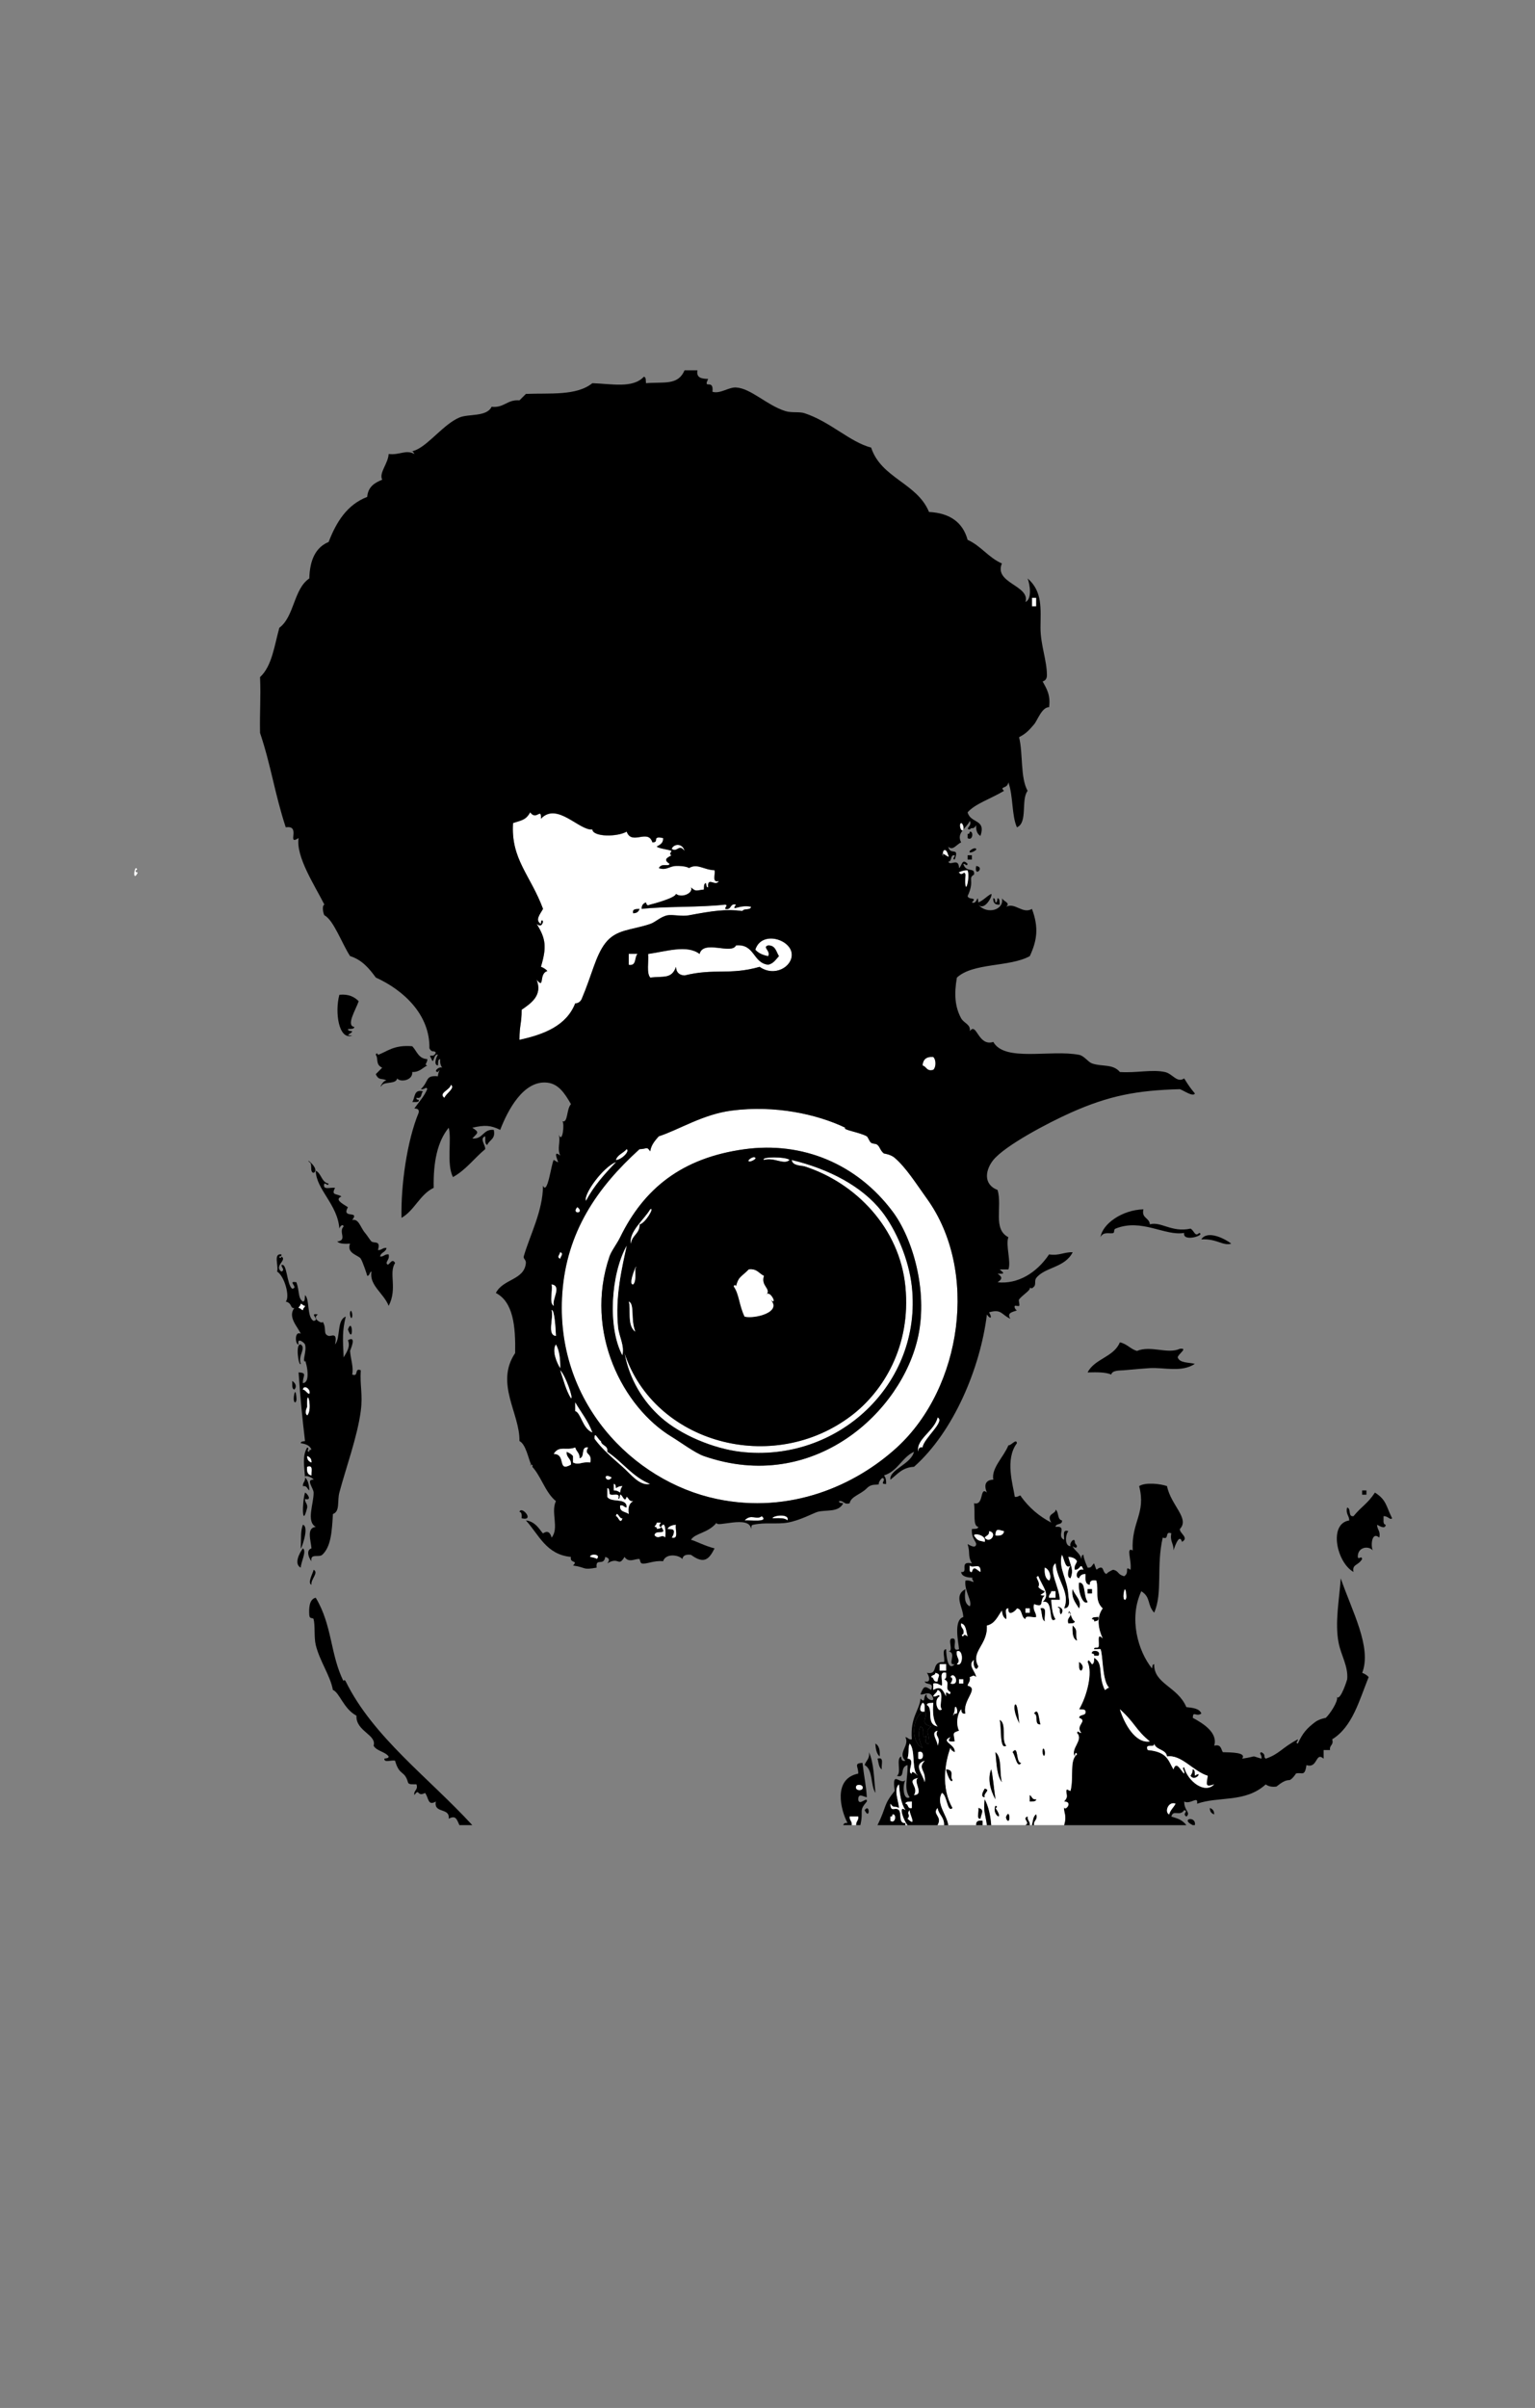 <?xml version="1.0" encoding="utf-8"?>
<!-- Generator: Adobe Illustrator 15.0.0, SVG Export Plug-In . SVG Version: 6.00 Build 0)  -->
<!DOCTYPE svg PUBLIC "-//W3C//DTD SVG 1.1//EN" "http://www.w3.org/Graphics/SVG/1.1/DTD/svg11.dtd">
<svg version="1.1" id="Layer_1" xmlns="http://www.w3.org/2000/svg" xmlns:xlink="http://www.w3.org/1999/xlink" x="0px" y="0px"
	 width="74px" height="116px" viewBox="0 0 74 116" enable-background="new 0 0 74 116" xml:space="preserve">
<rect x="0" y="0" width="74" height="116" fill="#808080" stroke="none"/>
<g id="XMLID_2_">
	<g>
		<path d="M67.111,73.142c-0.104,0.103-0.178-0.107-0.412-0.103c0.01,0.164-0.05,0.394,0.103,0.413c-0.015,0.258-0.349,0.03-0.414,0
			c-0.001,0.244,0.18,0.303,0.104,0.62c-0.376-0.323-0.416,0.418-0.31,0.62c-0.189-0.235-0.733-0.186-0.725,0.311
			c0.037,0.162,0.183-0.092,0.208,0.103c-0.189,0.328-0.49,0.233-0.414,0.621c-0.813-0.453-1.216-2.329-0.206-2.481
			c0-0.243-0.179-0.304-0.104-0.619c0.213,0.028,0.025,0.458,0.31,0.413c0.424-0.512,0.659-0.576,1.033-1.137
			C66.842,72.256,66.816,72.552,67.111,73.142z"/>
		<path d="M65.873,71.799c0,0.069,0,0.138,0,0.206c-0.069,0-0.138,0-0.207,0c0-0.068,0-0.137,0-0.206
			C65.735,71.799,65.804,71.799,65.873,71.799z"/>
		<path d="M55.432,83.892c-0.707-0.58-0.688-0.864-1.445-1.551C54.209,83.051,54.735,84.002,55.432,83.892z M54.126,77.402
			c0.002,0.01,0.003,0.018,0.005,0.023L54.126,77.402z M54.084,77.149l-0.006-0.035C54.08,77.123,54.082,77.136,54.084,77.149z
			 M54.108,77.295L54.1,77.244C54.103,77.263,54.105,77.279,54.108,77.295z M46.751,75.418c0,0.069,0,0.136,0,0.205
			c0.004,0.063,0.013,0.123,0.102,0.104c0.094-0.347,0.23-0.09,0.414,0C47.285,75.224,46.905,75.597,46.751,75.418z M43.854,83.995
			c-0.097,0.239-0.007,0.334-0.103,0.726c0.426,0.009-0.075,0.691,0.207,0.721c-0.031-0.28,0.486,0.316,0.207,0
			C43.961,85.062,44.125,84.312,43.854,83.995z M43.646,87.199c-0.204-0.31-0.274-0.758-0.309-1.239
			c-0.276,0.25-0.004,0.823,0,1.138c-0.243-0.135-0.231,0.052-0.413-0.207c0.008,0.461,0.237,0.131,0.413,0.31
			c0.139,0.172-0.036,0.656,0.31,0.62c0,0.034,0,0.069,0,0.104c-0.448,0-0.895,0-1.344,0c0.464-0.944,0.258-0.934,0.828-1.654
			c-0.144-1.071,0.261-0.249,0.515-0.514c-0.153,0.272-0.101,0.998,0.208,0.825c-0.301-0.406-0.08-0.954-0.103-1.551
			c-0.406,0.106-0.071,0.65-0.516,0.516c0.247-0.131-0.059-0.814,0.206-0.93c0.011,0.126,0.03,0.245,0.205,0.206
			c-0.395-0.385,0.222-0.727,0-1.136c0.133,0.004,0.144,0.132,0.312,0.103c-0.087-1.082,0.381-1.405,0.415-1.964
			c0.283,0.281,0.096-0.15,0.309-0.207c-0.094,0.213,0.341,0.392,0.309,0.207c-0.13-0.454-0.5-0.135-0.617-0.207
			c0.159-0.38,0.182-0.432,0.514-0.207c0.165-0.403-0.267-0.214-0.309-0.413c0.36,0.093,0.178-0.336,0.104-0.413
			c0.605,0.117,0.154-0.553,0.827-0.518c0.061-0.182-0.126-0.608,0.102-0.62c0.005,0.313,0.079,1.087,0.413,0.724
			c-0.396,0.076,0.136-0.562-0.309-0.619c0.293,0.015-0.085-0.638,0.206-0.622c0.294-0.018-0.123,0.677,0.312,0.518
			c-0.02-0.306-0.284-1.396,0.205-1.551c-0.016-0.497-0.479-1.031,0.104-1.343c-0.05,0.421-0.04,0.701,0.208,0.826
			c0.146-0.223-0.28-0.754-0.208-1.24c0.321-0.052,0.5,0.245,0.31-0.104c0.24-0.079-0.49,0.05-0.517-0.31
			c0.382,0.061-0.13-0.558,0.517-0.412c-0.214-0.378-0.068-0.479-0.206-0.932c0.062,0.03,0.397,0.257,0.412,0
			c-0.012-0.151-0.235-0.275-0.206-0.724c0.124-0.017,0.294,0.018,0.311-0.103c-0.274-0.043-0.143-0.638-0.206-1.139
			c0.498,0.127,0.254-0.83,0.619-0.516c-0.185-0.439,0.008-0.612,0.309-0.621c-0.106-0.557,0.508-1.099,0.727-1.653
			c0.136,0.016,0.384-0.348,0.412-0.104c-0.59,0.781-0.185,2.02-0.103,2.584c0.176,0.04,0.264-0.153,0.31,0
			c0.378,0.519,0.857,0.936,1.447,1.241c-0.262-0.449,0.236-0.406,0.207-0.622c0.172,0.105,0.072,0.479,0.311,0.518
			c0.031,0.239-0.299,0.115-0.311,0.312c0.6-0.069,0.021,0.438,0.412,0.62c0.023-0.184-0.104-0.519,0.209-0.414
			c-0.142,0.14-0.201,0.722,0.103,0.724c-0.075-0.17,0.205-0.449,0.205-0.208c0,0.104,0.084,0.124,0.104,0.208
			c-0.021,0.125-0.113,0.064-0.207,0c0.102,0.244,0.363,0.325,0.414,0.619c0.022-0.08,0.002-0.202,0.104-0.204
			c0.032,0.241,0.122,0.426,0.203,0.617c0.203,0.033,0.208-0.139,0.312-0.204c0.166,0.484,0.067,0.242,0.309,0.204
			c0.168-0.024,0.103,0.273,0.305,0.309c-0.061-0.023,0.273-0.216,0.317-0.204c0.281,0.069,0.176,0.216,0.517,0.311
			c0.29-0.173-0.017-0.529,0.309-0.311c0.061-0.47-0.233-1.121,0.104-0.931c-0.07-1.403,0.655-1.773,0.311-3.1
			c0.297-0.197,1.03-0.114,1.344,0c0.183,0.925,1.11,1.559,0.618,2.066c-0.021,0.208,0.462,0.419,0.104,0.619
			c-0.112-0.39-0.307,0.093-0.411,0.412c0.021-0.33-0.184-0.436-0.104-0.824c-0.335-0.128-0.078,0.335-0.413,0.206
			c-0.321,1.369,0.008,2.676-0.414,3.617c-0.354-0.393-0.146-0.733-0.62-1.033c-0.611,1.313-0.161,2.882,0.517,3.723
			c0.022-0.082,0.004-0.204,0.104-0.208c-0.021,0.952,1.126,1.07,1.551,2.067c0.309,0.036,0.629,0.061,0.723,0.311
			c-0.261,0.179-0.399-0.156-0.413,0.206c0.501,0.272,1.22,0.713,1.033,1.344c0.332-0.09,0.324,0.16,0.415,0.311
			c0.386,0.013,1.163,0.003,0.93,0.312c0.827-0.118,0.329-0.168,0.931,0c0.041-0.179-0.153-0.267,0-0.312
			c0.251,0.14,0.064,0.207,0.207,0.312c0.651-0.214,0.782-0.53,1.55-0.932c0.01,0.115-0.15,0.161,0,0.205
			c0.23-0.508,0.432-0.731,0.827-1.032c0.198-0.152,0.512-0.207,0.519-0.207c0.199-0.181,0.609-0.809,0.539-0.998
			c0.172,0.17,0.489-0.827,0.493-0.862c0.055-0.626-0.294-1.143-0.414-1.757c-0.19-0.968,0.035-2.103,0.104-3.102
			c0.541,1.576,1.507,3.325,1.034,4.549c0.121,0.051,0.233,0.11,0.31,0.207c-0.456,1.128-0.778,2.392-1.757,2.997
			c0.086,0.292-0.146,0.267-0.104,0.517c-0.104,0-0.205,0-0.31,0c0,0.138,0,0.276,0,0.415c-0.403-0.352-0.272,0.494-0.827,0.31
			c-0.086,0.601-0.233,0.312-0.515,0.411c0.021,0-0.206,0.312-0.313,0.312c-0.186,0-0.363,0.107-0.619,0.311
			c-0.24,0.032-0.397-0.018-0.517-0.104c-0.99,0.9-2.264,0.56-3.309,0.931c0.061-0.417-0.307,0.052-0.62-0.104
			c-0.007,0.442,0.333,0.527,0.104,0.723c-0.229-0.149,0.129-0.251-0.104-0.31c-0.215,0.326-0.533-0.051-0.62,0.31
			c0.229,0.079,0.494,0.114,0.724,0.414c-1.964,0-3.928,0-5.893,0c0.148-0.514-0.036-0.565-0.001-0.91
			c-0.021,0.328,0.49-0.222,0.001-0.227c0.194-0.23,0.123-0.245,0.104-0.518c0.044-0.149,0.09,0.01,0.207,0
			c0.165-0.719-0.065-1.456,0.31-1.757c-0.056-0.159-0.108-0.006-0.104,0.104c-0.229-0.382,0.44-0.79,0.104-1.137
			c0.045-0.151,0.092,0.01,0.207,0c-0.312-0.369,0.338-0.567-0.104-0.725c0.012-0.195,0.342-0.071,0.311-0.31
			c-0.018-0.12-0.189-0.087-0.311-0.104c0.385-0.654,0.655-1.768,0.411-2.273c0.03-0.23,0.19,0.104,0.208,0.104
			c0.121-0.007,0.106-0.309,0.104-0.31c0.479,0.278,0.166,0.816,0.517,1.55c0.083-0.02,0.104-0.104,0.207-0.104
			c-0.345-0.341-0.292-1.585-0.415-1.86c-0.008-0.021-0.309,0.017-0.309,0c-0.01-0.14,0.162-0.031,0.207-0.104
			c0.074-0.124-0.109-0.754,0.205-0.414c-0.216-0.465-0.308-1.029,0-1.446c-0.415-0.396-0.167-0.854-0.31-1.344
			c-0.207-0.036-0.322,0.021-0.31,0.207c-0.228-0.016-0.222-0.261-0.206-0.518c-0.179-0.003-0.269,0.078-0.311,0.207
			c-0.253-0.064-0.057-0.521,0.208-0.413c-0.155-0.407-0.123,0.021-0.416,0c-0.043-0.216,0.071-0.274,0.104-0.413
			c-0.069-0.14-0.222-0.192-0.412-0.207c0.117,0.451,0.272,0.62,0.103,1.033c-0.232-0.043-0.08-0.548,0-0.619
			c-0.243,0.229-0.299-0.31-0.413-0.515c-0.192,0.626,0.28,1.19,0.311,1.961c0.003,0.116,0.158,0.616-0.209,0.62
			c0.317-0.752-0.324-1.282-0.412-2.169c-0.377,0.284,0.206,1.182,0.206,1.756c-0.139,0-0.275,0-0.413,0
			c0.029,0.348,0.051,0.706,0.207,0.931c-0.396,0.32-0.049-0.981-0.622-0.827c0.394-0.359-0.005-0.725-0.204-1.24
			c-0.232,0.015,0.134,0.261,0,0.517c0.073,0.096,0.186,0.155,0.309,0.206c-0.021,0.139-0.429,0.192,0,0.207
			c-0.292,0.242,0.025,0.62-0.517,0.414c-0.074,0.315,0.105,0.376,0.104,0.619c-0.15,0.057-0.537-0.12-0.518,0.104
			c-0.229-0.083-0.134-0.487-0.413-0.518c-0.038,0.113-0.452,0.433-0.412,0c-0.227-0.017-0.047,0.367-0.104,0.518
			c-0.14-0.069-0.191-0.221-0.207-0.413c-0.204,0.279-0.33,0.634-0.724,0.723c0.059,0.941-0.809,1.246-0.413,1.963
			c-0.116,0.332-0.295-0.098-0.206-0.311c-0.34,0.246,0.095,0.586,0.102,0.829c-0.136-0.124-0.161-0.04-0.308,0
			c0.041,0.216-0.073,0.274-0.104,0.412c0.58,0.142-0.261,0.689-0.104,1.345c-0.175,0.038-0.195-0.08-0.207-0.206
			c-0.197,0.255-0.256,0.707-0.103,1.033c-0.353,0.114-0.247,0.121-0.209,0.516c-0.302,0.029-0.354-0.023-0.205-0.205
			c-0.512,0.208,0.268,0.343,0.205,0.723c-0.09-0.045-0.184-0.091-0.205-0.206c-0.257,0.675-0.466,1.94,0.103,2.895
			c-0.265,0.257-0.26-0.63-0.516-0.725c-0.303,0.513,0.249,1.059,0.31,1.551c-0.069,0-0.138,0-0.206,0
			c0.015-0.395-0.261-0.498-0.312-0.826c-0.276,0.319,0.254,0.394,0,0.826c-0.483,0-0.964,0-1.446,0
			C43.612,87.809,43.247,86.905,43.646,87.199z M49.598,76.162c0.001,0.003,0.002,0.006,0.003,0.01
			C49.6,76.168,49.599,76.164,49.598,76.162z M49.606,76.195c-0.003-0.009-0.005-0.016-0.006-0.021
			C49.602,76.18,49.604,76.186,49.606,76.195z M49.65,76.374c-0.001-0.004-0.002-0.008-0.003-0.013
			c-0.008-0.028-0.017-0.067-0.026-0.104c-0.002-0.011-0.005-0.022-0.008-0.033c0.002,0.01,0.005,0.021,0.008,0.033
			c0.006,0.025,0.014,0.054,0.022,0.089c0.001,0.006,0.002,0.011,0.004,0.015C49.648,76.366,49.649,76.371,49.65,76.374z
			 M58.532,85.96c-0.436,0.149-0.379,0.018-0.31-0.414c-0.696-0.211-1.279-1.044-1.963-0.93c-0.053-0.362-0.532-0.295-0.621-0.622
			c0.041,0.25-0.47-0.055-0.31,0.312c0.959,0.089,0.986,0.509,1.241,0.931c0.144-0.45,0.356,0.076,0.516,0.205
			c0.039-0.176-0.152-0.264,0-0.309C57.254,85.806,58.08,86.441,58.532,85.96z M56.672,86.891c-0.349-0.134-0.546,0.404-0.31,0.516
			C56.422,87.191,56.579,87.071,56.672,86.891z M54.296,76.968c0.016-0.073-0.037-0.603-0.104-0.312
			C54.099,77.051,54.247,77.174,54.296,76.968z M50.885,76.968c0-0.104,0-0.208,0-0.312c-0.069,0-0.138,0-0.207,0
			c-0.005,0.133-0.132,0.144-0.104,0.312C50.678,76.968,50.781,76.968,50.885,76.968z M50.573,76.14
			c0.138-0.135,0.024-0.547-0.206-0.621C50.347,75.816,50.393,76.045,50.573,76.14z M49.644,77.69c0-0.068,0-0.138,0-0.207
			c-0.07,0-0.137,0-0.207,0c0,0.069,0,0.139,0,0.207C49.507,77.69,49.573,77.69,49.644,77.69z M47.989,73.969
			c0.236,0.029,0.389-0.025,0.413-0.206C48.141,73.708,48.003,73.587,47.989,73.969z M47.472,74.072
			c0.255,0.332,0.641-0.24,0.209-0.31C47.711,73.966,47.54,73.968,47.472,74.072z M47.472,74.278
			c0.102-0.315-0.506-0.441-0.515-0.31C47.146,74.267,47.215,74.203,47.472,74.278z M46.646,78.828
			c-0.081-0.229-0.06-0.562-0.311-0.621c-0.043,0.249,0.188,0.224,0.103,0.517c-0.055,0-0.115,0.084,0,0.104
			C46.462,78.703,46.554,78.764,46.646,78.828z M46.438,81.103c0-0.07,0-0.14,0-0.208c-0.067,0-0.138,0-0.205,0
			c0,0.068,0,0.138,0,0.208C46.301,81.103,46.371,81.103,46.438,81.103z M46.129,80.171c0.323,0.148,0.323-0.768,0-0.619
			C46.076,79.877,46.354,79.955,46.129,80.171z M46.024,82.549c0.26,0.098,0.031-0.592,0-0.208
			C46.035,82.51,45.854,82.792,46.024,82.549z M45.819,81.103c0.511,0.134,0.186-0.653,0-0.311
			C45.98,80.818,45.89,81.019,45.819,81.103z M45.611,81.722c-0.074-0.453,0.206,0.084,0.208-0.207
			c-0.347-0.179,0.056-0.462-0.31-0.62c0.121-0.017,0.111-0.164,0.102-0.31c-0.371-0.1-0.144,0.406-0.205,0.619
			c-0.14-0.031-0.197-0.146-0.415-0.102c0,0.102,0,0.205,0,0.309C45.391,81.179,45.461,81.455,45.611,81.722z M45.611,80.48
			c0-0.102,0-0.207,0-0.31c-0.102,0-0.205,0-0.31,0c0,0.103,0,0.208,0,0.31C45.406,80.48,45.51,80.48,45.611,80.48z M45.406,82.341
			c-0.186-0.161,0.17-0.8-0.208-0.93c-0.024,0.148-0.17,0.175-0.207,0.311c0.177,0.04,0.267-0.153,0.311,0
			C44.982,81.867,45.206,82.561,45.406,82.341z M45.198,84.099c0.19-0.456-0.165-0.423,0-0.723
			C44.834,83.455,45.216,83.858,45.198,84.099z M45.198,80.998c0.014-0.258,0.197-0.323-0.102-0.413
			c-0.003,0.136-0.18,0.094-0.209,0.207C45.053,80.8,44.97,81.055,45.198,80.998z M45.198,83.169
			c-0.207-0.24-0.247-0.646-0.207-1.138c-0.121,0.018-0.293-0.017-0.309,0.104C45.031,82.321,44.612,83.047,45.198,83.169z
			 M44.785,83.994c0.027-0.544-0.223-0.579,0.103-0.825c-0.614-0.148-0.107-0.449-0.309-0.724c-0.017-0.155,0.039-0.381-0.104-0.414
			c-0.073,0.075-0.258,0.505,0.104,0.414c-0.62,0.168-0.707,1.484-0.104,1.758c-0.194-0.353-0.233-0.768-0.101-1.034
			c0.266,0.132,0.044,0.492,0.205,0.518C44.829,83.426,44.404,84.046,44.785,83.994z M44.579,85.856
			c0.081-0.605-0.369-0.642,0-1.034C44.011,85.004,44.47,85.432,44.579,85.856z M44.269,84.721c0.301,0.151,0.301-0.463,0-0.312
			C44.269,84.513,44.269,84.616,44.269,84.721z M44.062,86.477c0.539-0.027-0.097-0.691,0.207-0.827
			C43.633,85.774,44.329,86.055,44.062,86.477z M43.752,87.614c0.493,0.466,0.06-0.283,0.103-0.414
			C43.673,87.411,43.933,87.403,43.752,87.614z M43.959,87.098c0-0.104,0-0.207,0-0.311c-0.123,0.016-0.292-0.019-0.312,0.104
			C43.812,86.898,43.729,87.154,43.959,87.098z M42.925,87.715c0.255,0.163,0.304-0.35,0.104-0.309
			c-0.005,0.063-0.016,0.123-0.104,0.104C42.925,87.579,42.925,87.646,42.925,87.715z"/>
		<path d="M64.447,81.754c-0.008-0.007-0.016-0.019-0.022-0.032C64.435,81.73,64.443,81.74,64.447,81.754z"/>
		<path d="M59.358,59.912c-0.416,0.121-0.69-0.249-1.446-0.207C58.216,59.232,59.087,59.694,59.358,59.912z"/>
		<path d="M58.325,87.098c0.129,0.045,0.214,0.132,0.207,0.309C58.406,87.36,58.32,87.274,58.325,87.098z"/>
		<path fill="#FFFFFF" d="M58.223,85.546c-0.069,0.432-0.126,0.563,0.31,0.414c-0.452,0.481-1.278-0.154-1.446-0.827
			c-0.152,0.045,0.039,0.133,0,0.309c-0.159-0.129-0.372-0.655-0.516-0.205c-0.255-0.422-0.282-0.842-1.241-0.931
			c-0.16-0.366,0.351-0.062,0.31-0.312c0.089,0.327,0.568,0.26,0.621,0.622C56.943,84.502,57.526,85.335,58.223,85.546z
			 M57.396,85.546c0.214,0.32,0.624-0.271,0.206,0c-0.017-0.121,0.02-0.294-0.103-0.31C57.504,85.379,57.449,85.462,57.396,85.546z"
			/>
		<path d="M57.811,59.395c0.335,0.102-0.812,0.467-0.725,0c-0.919,0.164-2.061-0.718-3.307-0.207
			c-0.106,0.044-0.036,0.17-0.104,0.207c-0.13,0.069-0.485-0.1-0.622,0.207c0.09-0.636,1.029-1.314,2.069-1.345
			c-0.102,0.443,0.29,0.398,0.31,0.724c0.541-0.152,1.053,0.408,1.963,0.207C57.573,59.284,57.604,59.608,57.811,59.395z"/>
		<path d="M57.602,85.546c0.418-0.271,0.008,0.32-0.206,0c0.054-0.084,0.108-0.167,0.104-0.31
			C57.621,85.252,57.585,85.425,57.602,85.546z"/>
		<path d="M57.499,87.924c-0.633-0.31,0.188-0.462,0.103,0C57.568,87.924,57.533,87.924,57.499,87.924z"/>
		<path d="M56.776,65.392c0.097,0.279,0.521,0.233,0.825,0.309c-0.632,0.429-1.493,0.165-2.169,0.206
			c-0.264,0.017-0.792,0.059-1.24,0.103c-0.163,0.017-0.578-0.015-0.62,0.207c-0.291-0.123-0.713-0.112-1.14-0.102
			c0.335-0.665,1.266-0.736,1.554-1.449c0.345,0.069,0.505,0.322,0.825,0.414c0.671-0.281,1.477,0.169,2.066-0.103
			C57.305,64.927,56.782,65.235,56.776,65.392z"/>
		<path fill="#FFFFFF" d="M56.362,87.406c-0.236-0.111-0.039-0.649,0.31-0.516C56.579,87.071,56.422,87.191,56.362,87.406z"/>
		<path fill="#FFFFFF" d="M55.432,83.892c-0.696,0.11-1.223-0.841-1.445-1.551C54.744,83.027,54.725,83.312,55.432,83.892z"/>
		<path fill="#FFFFFF" d="M54.192,76.656c0.066-0.291,0.119,0.238,0.104,0.312C54.247,77.174,54.099,77.051,54.192,76.656z"/>
		<path d="M54.126,77.402l0.005,0.023C54.129,77.42,54.128,77.412,54.126,77.402z"/>
		<path d="M54.1,77.244l0.009,0.051C54.105,77.279,54.103,77.263,54.1,77.244z"/>
		<path d="M54.078,77.114l0.006,0.035C54.082,77.136,54.08,77.123,54.078,77.114z"/>
		<path fill="#FFFFFF" d="M51.891,77.698c-0.012,0.002-0.02,0.004-0.025,0.006L51.891,77.698z M48.299,85.854
			c-0.131-0.455,0.017-1.186-0.31-1.445C48.043,84.939,48.049,85.52,48.299,85.854z M51.51,77.754
			c0.009-0.038,0.024-0.067,0.07-0.066c0.01,0.026,0.02,0.058,0.031,0.093c-0.021,0.157-0.18,0.174-0.105,0.427
			c0.12-0.017,0.294,0.019,0.308-0.103c-0.096-0.028-0.157-0.194-0.202-0.324c0.003-0.025,0.003-0.055-0.003-0.09
			c-0.011-0.002-0.02-0.003-0.028-0.003C51.548,77.602,51.528,77.582,51.51,77.754z M48.753,86.063
			c-0.001-0.007-0.002-0.014-0.003-0.019C48.751,86.049,48.752,86.056,48.753,86.063z M48.768,86.133
			c0.002,0.014,0.005,0.029,0.009,0.046C48.773,86.162,48.771,86.147,48.768,86.133z M52.021,77.482
			c0.141-0.405-0.202-0.6-0.311-0.929C51.647,76.97,51.83,77.178,52.021,77.482z M48.767,86.128
			c-0.002-0.013-0.005-0.025-0.007-0.035c-0.001-0.007-0.002-0.012-0.004-0.016c0.002,0.004,0.003,0.01,0.004,0.016
			C48.762,86.103,48.764,86.114,48.767,86.128z M51.296,87.014c-0.035,0.345,0.149,0.396,0.001,0.91c-0.481,0-0.964,0-1.446,0
			c-0.042-0.249,0.188-0.225,0.104-0.518c-0.155,0.089-0.15,0.334-0.206,0.518c-0.036,0-0.071,0-0.104,0
			c0.016-0.188-0.126-0.219-0.104-0.414c-0.289,0.102,0.151,0.277-0.103,0.414c-0.551,0-1.103,0-1.653,0
			c-0.037-0.48-0.134-0.901-0.312-1.241c-0.081,0.599,0.054,0.778,0.104,1.241c-0.069,0-0.137,0-0.209,0c0-0.069,0-0.137,0-0.209
			c-0.205-0.032-0.32,0.021-0.309,0.209c-0.446,0-0.896,0-1.343,0c-0.061-0.492-0.612-1.038-0.31-1.551
			c0.256,0.095,0.251,0.981,0.516,0.725c-0.568-0.954-0.359-2.22-0.103-2.895c0.021,0.115,0.115,0.161,0.205,0.206
			c0.062-0.38-0.717-0.515-0.205-0.723c-0.149,0.182-0.097,0.234,0.205,0.205c-0.038-0.395-0.144-0.401,0.209-0.516
			c-0.153-0.326-0.095-0.778,0.103-1.033c0.012,0.126,0.032,0.244,0.207,0.206c-0.157-0.655,0.684-1.203,0.104-1.345
			c0.031-0.138,0.146-0.196,0.104-0.412c0.146-0.04,0.172-0.124,0.308,0c-0.007-0.243-0.441-0.583-0.102-0.829
			c-0.089,0.213,0.09,0.643,0.206,0.311c-0.396-0.717,0.472-1.021,0.413-1.963c0.394-0.089,0.52-0.443,0.724-0.723
			c0.016,0.192,0.067,0.344,0.207,0.413c0.058-0.15-0.122-0.534,0.104-0.518c-0.04,0.433,0.374,0.113,0.412,0
			c0.279,0.03,0.185,0.435,0.413,0.518c-0.02-0.225,0.367-0.048,0.518-0.104c0.002-0.243-0.178-0.304-0.104-0.619
			c0.542,0.206,0.225-0.172,0.517-0.414c-0.429-0.015-0.021-0.068,0-0.207c-0.123-0.051-0.235-0.11-0.309-0.206
			c0.134-0.256-0.232-0.502,0-0.517c0.199,0.516,0.598,0.881,0.204,1.24c0.573-0.154,0.226,1.147,0.622,0.827
			c-0.156-0.225-0.178-0.583-0.207-0.931c0.138,0,0.274,0,0.413,0c0-0.574-0.583-1.472-0.206-1.756
			c0.088,0.887,0.729,1.417,0.412,2.169c0.367-0.004,0.212-0.504,0.209-0.62c-0.03-0.771-0.503-1.335-0.311-1.961
			c0.114,0.205,0.17,0.744,0.413,0.515c-0.08,0.071-0.232,0.576,0,0.619c0.17-0.413,0.015-0.582-0.103-1.033
			c0.19,0.015,0.343,0.067,0.412,0.207c-0.033,0.139-0.147,0.197-0.104,0.413c0.293,0.021,0.261-0.407,0.416,0
			c-0.265-0.108-0.461,0.349-0.208,0.413c0.042-0.129,0.132-0.21,0.311-0.207c-0.016,0.257-0.021,0.502,0.206,0.518
			c-0.013-0.186,0.103-0.243,0.31-0.207c0.143,0.49-0.105,0.947,0.31,1.344c-0.308,0.417-0.216,0.981,0,1.446
			c-0.314-0.34-0.131,0.29-0.205,0.414c-0.045,0.072-0.217-0.036-0.207,0.104c0,0.017,0.301-0.021,0.309,0
			c0.123,0.275,0.07,1.52,0.415,1.86c-0.104,0-0.124,0.084-0.207,0.104c-0.351-0.733-0.038-1.271-0.517-1.55
			c0.002,0.001,0.017,0.303-0.104,0.31c-0.018,0.001-0.178-0.334-0.208-0.104c0.244,0.506-0.026,1.619-0.411,2.273
			c0.121,0.018,0.293-0.016,0.311,0.104c0.031,0.238-0.299,0.114-0.311,0.31c0.441,0.157-0.209,0.355,0.104,0.725
			c-0.115,0.01-0.162-0.151-0.207,0c0.336,0.347-0.334,0.755-0.104,1.137c-0.004-0.109,0.049-0.263,0.104-0.104
			c-0.375,0.301-0.145,1.038-0.31,1.757c-0.117,0.01-0.163-0.149-0.207,0c0.019,0.272,0.09,0.287-0.104,0.518
			C51.786,86.792,51.274,87.342,51.296,87.014z M48.817,86.38c0.003,0.017,0.006,0.033,0.009,0.049
			C48.823,86.412,48.82,86.396,48.817,86.38z M48.79,86.25c0.008,0.036,0.016,0.076,0.025,0.123
			C48.807,86.33,48.799,86.289,48.79,86.25z M50.185,86.926c0.013,0.026,0.028,0.062,0.05,0.108
			C50.218,86.997,50.2,86.958,50.185,86.926z M50.162,86.876c0.003,0.006,0.007,0.016,0.013,0.025
			C50.17,86.893,50.166,86.883,50.162,86.876z M48.865,86.619c0.007,0.04,0.014,0.072,0.02,0.098
			C48.878,86.689,48.872,86.656,48.865,86.619z M48.895,86.769c0.001,0.008,0.002,0.015,0.003,0.02
			C48.897,86.784,48.896,86.777,48.895,86.769z M50.156,86.862C50.152,86.854,50.151,86.854,50.156,86.862L50.156,86.862z
			 M50.289,87.156c0-0.001-0.001-0.004-0.003-0.008C50.288,87.153,50.289,87.155,50.289,87.156z M49.56,84.88l-0.009,0.019
			l-0.012,0.027c0.005-0.011,0.009-0.02,0.012-0.027C49.555,84.891,49.558,84.884,49.56,84.88z M50.258,87.087
			c-0.007-0.017-0.014-0.034-0.023-0.052C50.242,87.052,50.249,87.068,50.258,87.087z M52.952,79.758
			c0.159-0.255-0.354-0.305-0.312-0.102c0.064,0.005,0.124,0.014,0.104,0.102C52.814,79.758,52.883,79.758,52.952,79.758z
			 M52.745,78.104c0.125-0.012,0.245-0.032,0.207-0.208c-0.122,0.017-0.292-0.017-0.312,0.104
			C52.705,78.007,52.765,78.016,52.745,78.104z M52.641,76.76c0-0.069,0-0.138,0-0.206c-0.069,0-0.136,0-0.208,0
			c0,0.068,0,0.137,0,0.206C52.505,76.76,52.571,76.76,52.641,76.76z M52.021,76.243c-0.06,0.445,0.198,1.104,0.411,0.931
			C52.208,76.838,52.354,76.225,52.021,76.243z M52.125,80.48c0.136-0.137,0.063-0.311-0.104-0.413
			C52.038,80.224,51.984,80.449,52.125,80.48z M51.918,79.034c-0.105-0.419,0.069-0.476-0.207-0.724
			C51.695,78.638,51.708,78.935,51.918,79.034z M51.195,77.69c0.136-0.287-0.409-0.355-0.104-0.207
			C51.083,77.628,51.114,77.878,51.195,77.69z M50.367,84.513c0.029-0.141-0.063-0.402-0.104-0.207
			C50.235,84.444,50.328,84.709,50.367,84.513z M50.367,78.104c-0.063-0.214,0.165-0.72-0.207-0.621
			C50.255,77.664,50.195,78,50.367,78.104z M49.851,82.549c0.232,0.044-0.015,0.564,0.31,0.517
			C50.083,82.924,50.079,82.195,49.851,82.549z M49.954,86.683c-0.204,0.031-0.204-0.139-0.311-0.206c0,0.104,0,0.206,0,0.311
			C49.766,86.771,49.938,86.804,49.954,86.683z M49.23,84.926c-0.272,0.022-0.119-0.902-0.415-0.517
			C48.947,84.528,49.023,85.225,49.23,84.926z M48.921,82.136c-0.097,0.361,0.329,1.102,0.206,0.826
			C49.106,82.7,49.035,81.96,48.921,82.136z M48.611,87.715c0.092-0.015,0.052-0.569-0.104-0.205
			C48.479,87.573,48.548,87.728,48.611,87.715z M48.195,82.858c0.099,0.354-0.015,1.46,0.312,1.24
			C48.254,83.834,48.544,83.026,48.195,82.858z M47.989,86.993c-0.197,0.45,0.476,0.815,0,0.104
			C48.048,87.098,48.107,87.013,47.989,86.993z M47.989,86.683c-0.071-0.494-0.141-1.255-0.206-1.446
			C47.611,85.677,47.727,86.214,47.989,86.683z M47.472,86.581c-0.097-0.193,0.312-0.347,0-0.414
			C47.442,86.229,47.216,86.564,47.472,86.581z M47.267,87.614c0.03-0.242,0.22-0.445-0.104-0.517
			C47.22,87.247,47.043,87.631,47.267,87.614z M45.611,85.236c0.028,0.188,0.226,0.728,0.311,0.517
			C45.75,85.59,46.056,85.279,45.611,85.236z"/>
		<path d="M52.641,79.656c-0.042-0.203,0.471-0.153,0.312,0.102c-0.069,0-0.138,0-0.207,0C52.765,79.67,52.705,79.661,52.641,79.656
			z"/>
		<path d="M52.952,77.896c0.038,0.176-0.082,0.196-0.207,0.208c0.02-0.089-0.04-0.098-0.104-0.104
			C52.66,77.88,52.83,77.913,52.952,77.896z"/>
		<path d="M52.641,76.554c0,0.068,0,0.137,0,0.206c-0.069,0-0.136,0-0.208,0c0-0.069,0-0.138,0-0.206
			C52.505,76.554,52.571,76.554,52.641,76.554z"/>
		<path d="M52.433,77.174c-0.213,0.173-0.471-0.485-0.411-0.931C52.354,76.225,52.208,76.838,52.433,77.174z"/>
		<path d="M52.021,80.067c0.167,0.103,0.239,0.276,0.104,0.413C51.984,80.449,52.038,80.224,52.021,80.067z"/>
		<path d="M51.711,76.554c0.108,0.329,0.451,0.523,0.311,0.929C51.83,77.178,51.647,76.97,51.711,76.554z"/>
		<path fill="#FFFFFF" d="M51.891,77.698l-0.025,0.006C51.871,77.702,51.879,77.7,51.891,77.698z"/>
		<path d="M51.711,78.311c0.276,0.248,0.102,0.305,0.207,0.724C51.708,78.935,51.695,78.638,51.711,78.311z"/>
		<path d="M51.813,78.104c-0.014,0.121-0.188,0.086-0.308,0.103c-0.074-0.253,0.085-0.27,0.105-0.427
			C51.656,77.91,51.718,78.076,51.813,78.104z"/>
		<path d="M51.608,77.69c0.006,0.035,0.006,0.064,0.003,0.09c-0.012-0.035-0.021-0.066-0.031-0.093
			C51.589,77.688,51.598,77.688,51.608,77.69z"/>
		<path d="M51.58,77.688c-0.046-0.001-0.062,0.028-0.07,0.066C51.528,77.582,51.548,77.602,51.58,77.688z"/>
		<path d="M51.091,77.483c-0.305-0.148,0.24-0.08,0.104,0.207C51.114,77.878,51.083,77.628,51.091,77.483z"/>
		<path fill="#FFFFFF" d="M50.885,76.656c0,0.104,0,0.207,0,0.312c-0.104,0-0.207,0-0.312,0c-0.027-0.168,0.1-0.179,0.104-0.312
			C50.747,76.656,50.815,76.656,50.885,76.656z"/>
		<path fill="#FFFFFF" d="M50.367,75.519c0.23,0.074,0.344,0.486,0.206,0.621C50.393,76.045,50.347,75.816,50.367,75.519z"/>
		<path d="M50.263,84.306c0.041-0.195,0.134,0.066,0.104,0.207C50.328,84.709,50.235,84.444,50.263,84.306z"/>
		<path d="M50.16,77.483c0.372-0.099,0.144,0.407,0.207,0.621C50.195,78,50.255,77.664,50.16,77.483z"/>
		<path fill="#FFFFFF" d="M50.286,87.148c0.002,0.004,0.003,0.007,0.003,0.008C50.289,87.155,50.288,87.153,50.286,87.148z"/>
		<path fill="#FFFFFF" d="M50.258,87.087c-0.009-0.019-0.016-0.035-0.023-0.052C50.244,87.053,50.251,87.07,50.258,87.087z"/>
		<path fill="#FFFFFF" d="M50.185,86.926c0.016,0.032,0.033,0.071,0.05,0.108C50.213,86.988,50.197,86.952,50.185,86.926z"/>
		<path fill="#FFFFFF" d="M50.162,86.876c0.004,0.007,0.008,0.017,0.013,0.025C50.169,86.892,50.165,86.882,50.162,86.876z"/>
		<path fill="#FFFFFF" d="M50.156,86.862C50.151,86.854,50.152,86.854,50.156,86.862L50.156,86.862z"/>
		<path d="M50.16,83.065c-0.324,0.048-0.077-0.473-0.31-0.517C50.079,82.195,50.083,82.924,50.16,83.065z"/>
		<path d="M49.954,87.406c0.085,0.293-0.146,0.269-0.104,0.518c-0.035,0-0.069,0-0.103,0C49.804,87.74,49.799,87.495,49.954,87.406z
			"/>
		<path fill="#FFFFFF" d="M49.954,28.798c0,0.136,0,0.276,0,0.412c-0.068,0-0.139,0-0.206,0c0-0.136,0-0.276,0-0.412
			C49.815,28.798,49.886,28.798,49.954,28.798z"/>
		<path d="M49.644,86.477c0.106,0.067,0.106,0.237,0.311,0.206c-0.017,0.121-0.188,0.088-0.311,0.104
			C49.644,86.683,49.644,86.581,49.644,86.477z"/>
		<path d="M49.65,76.374c-0.001-0.003-0.002-0.008-0.003-0.013C49.648,76.366,49.649,76.37,49.65,76.374z"/>
		<path d="M49.647,76.361c-0.002-0.004-0.003-0.009-0.004-0.015c-0.009-0.035-0.017-0.063-0.022-0.089
			C49.631,76.294,49.64,76.333,49.647,76.361z"/>
		<path d="M49.539,87.51c-0.021,0.195,0.12,0.227,0.104,0.414c-0.07,0-0.137,0-0.207,0C49.69,87.787,49.25,87.611,49.539,87.51z"/>
		<path fill="#FFFFFF" d="M49.644,77.483c0,0.069,0,0.139,0,0.207c-0.07,0-0.137,0-0.207,0c0-0.068,0-0.138,0-0.207
			C49.507,77.483,49.573,77.483,49.644,77.483z"/>
		<path d="M49.613,76.225c0.003,0.011,0.006,0.022,0.008,0.033C49.618,76.246,49.615,76.234,49.613,76.225z"/>
		<path d="M49.601,76.174c0.001,0.006,0.003,0.013,0.006,0.021C49.604,76.186,49.602,76.18,49.601,76.174z"/>
		<path d="M49.598,76.162c0.001,0.002,0.002,0.006,0.003,0.01C49.6,76.168,49.599,76.165,49.598,76.162z"/>
		<path fill="#FFFFFF" d="M49.551,84.898l0.009-0.019C49.558,84.884,49.555,84.891,49.551,84.898z"/>
		<path fill="#FFFFFF" d="M49.539,84.926l0.012-0.027C49.548,84.906,49.544,84.915,49.539,84.926z"/>
		<path d="M48.815,84.409c0.296-0.386,0.143,0.539,0.415,0.517C49.023,85.225,48.947,84.528,48.815,84.409z"/>
		<path d="M49.127,82.962c0.123,0.275-0.303-0.465-0.206-0.826C49.035,81.96,49.106,82.7,49.127,82.962z"/>
		<path fill="#FFFFFF" d="M48.895,86.769c0.001,0.009,0.003,0.016,0.003,0.02C48.896,86.783,48.896,86.776,48.895,86.769z"/>
		<path fill="#FFFFFF" d="M48.865,86.619c0.007,0.037,0.013,0.07,0.02,0.098C48.879,86.691,48.872,86.659,48.865,86.619z"/>
		<path fill="#FFFFFF" d="M48.826,86.429c-0.003-0.016-0.006-0.032-0.009-0.049C48.82,86.396,48.823,86.412,48.826,86.429z"/>
		<path fill="#FFFFFF" d="M48.815,86.373c-0.01-0.047-0.018-0.087-0.025-0.123C48.799,86.289,48.807,86.33,48.815,86.373z"/>
		<path fill="#FFFFFF" d="M48.768,86.133c0.003,0.015,0.006,0.029,0.009,0.046C48.772,86.162,48.77,86.146,48.768,86.133z"/>
		<path fill="#FFFFFF" d="M48.76,86.093c0.002,0.01,0.005,0.022,0.007,0.035C48.764,86.114,48.762,86.103,48.76,86.093z"/>
		<path fill="#FFFFFF" d="M48.76,86.093c-0.001-0.006-0.002-0.012-0.004-0.016C48.758,86.081,48.759,86.086,48.76,86.093z"/>
		<path fill="#FFFFFF" d="M48.75,86.045c0.001,0.005,0.002,0.012,0.003,0.019C48.752,86.056,48.751,86.049,48.75,86.045z"/>
		<path d="M48.507,87.51c0.156-0.364,0.196,0.19,0.104,0.205C48.548,87.728,48.479,87.573,48.507,87.51z"/>
		<path d="M48.507,84.099c-0.326,0.22-0.213-0.886-0.312-1.24C48.544,83.026,48.254,83.834,48.507,84.099z"/>
		<path d="M47.989,84.409c0.326,0.26,0.179,0.99,0.31,1.445C48.049,85.52,48.043,84.939,47.989,84.409z"/>
		<path d="M48.195,43.58c-0.223,0.019-0.327-0.084-0.311-0.31c0.104,0.003,0.083,0.125,0.104,0.207
			c0.102-0.004,0.08-0.125,0.102-0.207C48.213,43.286,48.181,43.458,48.195,43.58z"/>
		<path fill="#FFFFFF" d="M48.402,73.763c-0.024,0.181-0.177,0.235-0.413,0.206C48.003,73.587,48.141,73.708,48.402,73.763z"/>
		<path d="M47.989,87.098c0.476,0.711-0.197,0.346,0-0.104C48.107,87.013,48.048,87.098,47.989,87.098z"/>
		<path d="M47.783,85.236c0.065,0.191,0.135,0.952,0.206,1.446C47.727,86.214,47.611,85.677,47.783,85.236z"/>
		<path d="M47.783,87.924c-0.068,0-0.137,0-0.207,0c-0.051-0.463-0.186-0.643-0.104-1.241
			C47.649,87.022,47.746,87.443,47.783,87.924z"/>
		<path fill="#FFFFFF" d="M47.681,73.763c0.432,0.069,0.046,0.642-0.209,0.31C47.54,73.968,47.711,73.966,47.681,73.763z"/>
		<path d="M47.472,86.167c0.312,0.067-0.097,0.221,0,0.414C47.216,86.564,47.442,86.229,47.472,86.167z"/>
		<path fill="#FFFFFF" d="M46.957,73.969c0.009-0.132,0.616-0.006,0.515,0.31C47.215,74.203,47.146,74.267,46.957,73.969z"/>
		<path d="M47.367,87.715c0,0.072,0,0.14,0,0.209c-0.101,0-0.204,0-0.309,0C47.047,87.736,47.162,87.683,47.367,87.715z"/>
		<path d="M47.163,87.098c0.323,0.071,0.134,0.274,0.104,0.517C47.043,87.631,47.22,87.247,47.163,87.098z"/>
		<path fill="#FFFFFF" d="M46.751,75.418c0.154,0.179,0.534-0.194,0.516,0.309c-0.184-0.09-0.32-0.347-0.414,0
			c-0.089,0.02-0.098-0.04-0.102-0.104C46.751,75.554,46.751,75.487,46.751,75.418z"/>
		<path d="M47.059,41.719C47.507,41.761,46.952,42.317,47.059,41.719L47.059,41.719z"/>
		<path d="M47.059,40.892c0.073,0.07-0.407,0.284-0.308,0.104C46.764,40.968,46.971,40.803,47.059,40.892z"/>
		<path d="M46.853,41.201c0,0.07,0,0.138,0,0.207c-0.068,0-0.138,0-0.206,0c0-0.069,0-0.136,0-0.207
			C46.715,41.201,46.784,41.201,46.853,41.201z"/>
		<path d="M46.751,40.066c0.198-0.042,0.15,0.469-0.104,0.309c0-0.069,0-0.138,0-0.207C46.733,40.186,46.743,40.128,46.751,40.066z"
			/>
		<path fill="#FFFFFF" d="M46.646,41.926c0.153,0.347-0.18,1.486-0.104,0.207c-0.058-0.233-0.162,0.125-0.31-0.103
			C46.038,42.13,46.359,41.9,46.646,41.926z"/>
		<path fill="#FFFFFF" d="M46.336,78.207c0.251,0.06,0.229,0.392,0.311,0.621c-0.093-0.064-0.185-0.125-0.208,0
			c-0.115-0.021-0.055-0.104,0-0.104C46.524,78.431,46.293,78.456,46.336,78.207z"/>
		<path fill="#FFFFFF" d="M46.336,39.653c0.072-0.014,0.151,0.225,0.103,0.309c-0.002,0.004-0.004,0.007-0.007,0.01
			c-0.005,0.008-0.012,0.016-0.017,0.021C46.312,40.083,46.209,39.673,46.336,39.653z"/>
		<path fill="#FFFFFF" d="M46.438,80.895c0,0.068,0,0.138,0,0.208c-0.067,0-0.138,0-0.205,0c0-0.07,0-0.14,0-0.208
			C46.301,80.895,46.371,80.895,46.438,80.895z"/>
		<path fill="#FFFFFF" d="M46.129,79.552c0.323-0.148,0.323,0.768,0,0.619C46.354,79.955,46.076,79.877,46.129,79.552z"/>
		<path fill="#FFFFFF" d="M46.024,82.341c0.031-0.384,0.26,0.306,0,0.208C45.854,82.792,46.035,82.51,46.024,82.341z"/>
		<path fill="#FFFFFF" d="M45.819,80.792c0.186-0.343,0.511,0.444,0,0.311C45.89,81.019,45.98,80.818,45.819,80.792z"/>
		<path d="M45.922,85.753c-0.085,0.211-0.282-0.328-0.311-0.517C46.056,85.279,45.75,85.59,45.922,85.753z"/>
		<path fill="#FFFFFF" d="M45.819,81.515c-0.002,0.291-0.282-0.246-0.208,0.207c-0.15-0.267-0.221-0.543-0.62-0.311
			c0-0.104,0-0.207,0-0.309c0.218-0.045,0.275,0.07,0.415,0.102c0.062-0.213-0.166-0.719,0.205-0.619
			c0.01,0.146,0.02,0.293-0.102,0.31C45.875,81.053,45.473,81.336,45.819,81.515z"/>
		<path fill="#FFFFFF" d="M45.716,41.201c0.103,0.187-0.173-0.053-0.263-0.074C45.443,40.934,45.611,40.815,45.716,41.201z"/>
		<path fill="#FFFFFF" d="M45.611,80.171c0,0.103,0,0.208,0,0.31c-0.102,0-0.205,0-0.31,0c0-0.102,0-0.207,0-0.31
			C45.406,80.171,45.51,80.171,45.611,80.171z"/>
		<path fill="#FFFFFF" d="M45.198,87.098c0.051,0.328,0.326,0.432,0.312,0.826c-0.104,0-0.208,0-0.312,0
			C45.452,87.491,44.922,87.417,45.198,87.098z"/>
		<path fill="#FFFFFF" d="M45.453,41.127c0.001,0.057,0.019,0.12,0.057,0.179C45.41,41.154,45.41,41.115,45.453,41.127z"/>
		<path fill="#FFFFFF" d="M45.198,81.411c0.378,0.13,0.022,0.769,0.208,0.93c-0.2,0.22-0.424-0.474-0.104-0.619
			c-0.044-0.153-0.134,0.04-0.311,0C45.028,81.586,45.174,81.56,45.198,81.411z"/>
		<path fill="#FFFFFF" d="M45.198,68.283c0.401,0.176-0.669,1.007-0.724,1.449c-0.175-0.039-0.194,0.08-0.206,0.205
			C44.127,69.346,45.055,68.933,45.198,68.283z"/>
		<path fill="#FFFFFF" d="M45.198,83.376c-0.165,0.3,0.19,0.267,0,0.723C45.216,83.858,44.834,83.455,45.198,83.376z"/>
		<path fill="#FFFFFF" d="M45.097,80.585c0.299,0.09,0.115,0.155,0.102,0.413c-0.229,0.057-0.146-0.198-0.311-0.206
			C44.917,80.679,45.094,80.721,45.097,80.585z"/>
		<path fill="#FFFFFF" d="M44.991,50.919c0.143,0.132,0.143,0.488,0,0.62c-0.328,0.089-0.318-0.164-0.517-0.208
			C44.495,51.041,44.655,50.892,44.991,50.919z"/>
		<path fill="#FFFFFF" d="M44.991,82.031c-0.04,0.492,0,0.897,0.207,1.138c-0.586-0.122-0.167-0.848-0.516-1.033
			C44.698,82.015,44.87,82.049,44.991,82.031z"/>
		<path d="M44.888,83.169c-0.325,0.246-0.075,0.281-0.103,0.825c-0.381,0.052,0.044-0.568-0.206-0.308
			c-0.161-0.025,0.061-0.386-0.205-0.518c-0.133,0.267-0.094,0.682,0.101,1.034c-0.603-0.273-0.516-1.59,0.104-1.758
			C44.78,82.72,44.273,83.021,44.888,83.169z"/>
		<path fill="#FFFFFF" d="M44.683,57.741c2.508,3.473,1.703,9.11-1.446,11.992c-1.984,1.812-5.123,3.229-8.686,2.479
			c-4.054-0.855-7.815-4.696-7.44-9.923c0.21-2.932,1.665-5.067,3.721-6.926c0.384-0.009,0.333-0.156,0.517,0.103
			c0.042-0.266,0.162-0.447,0.414-0.724c0.977-0.316,2.121-1.061,3.516-1.239c2.076-0.269,4.1,0.167,5.477,0.827
			c-0.178,0.094,0.689,0.215,1.034,0.413c0.057,0.033,0.132,0.265,0.208,0.311c0.108,0.066,0.218,0.027,0.308,0.104
			c0.123,0.104,0.136,0.279,0.311,0.413c0.007,0,0.325,0.041,0.518,0.208C43.69,56.259,44.159,57.014,44.683,57.741z M44.269,64.355
			c0.464-2.204-0.277-4.713-1.24-5.995c-1.726-2.298-4.346-3.378-7.132-2.997c-3.034,0.414-4.857,1.906-5.997,4.238
			c-0.162,0.33-0.427,0.664-0.517,0.93c-1.244,3.654,0.67,7.276,2.997,8.684c0.388,0.233,1.124,0.78,1.553,0.93
			C39.221,71.983,43.502,68.01,44.269,64.355z"/>
		<path fill="#FFFFFF" d="M44.579,84.822c-0.369,0.393,0.081,0.429,0,1.034C44.47,85.432,44.011,85.004,44.579,84.822z"/>
		<path fill="#FFFFFF" d="M44.475,82.031c0.144,0.033,0.088,0.259,0.104,0.414C44.217,82.536,44.401,82.106,44.475,82.031z"/>
		<path fill="#FFFFFF" d="M44.269,84.409c0.301-0.151,0.301,0.463,0,0.312C44.269,84.616,44.269,84.513,44.269,84.409z"/>
		<path fill="#FFFFFF" d="M44.166,85.441c0.279,0.316-0.238-0.28-0.207,0c-0.282-0.029,0.219-0.712-0.207-0.721
			c0.096-0.392,0.006-0.486,0.103-0.726C44.125,84.312,43.961,85.062,44.166,85.441z"/>
		<path fill="#FFFFFF" d="M44.269,85.649c-0.304,0.136,0.332,0.8-0.207,0.827C44.329,86.055,43.633,85.774,44.269,85.649z"/>
		<path fill="#FFFFFF" d="M43.959,61.979c0.51,4.693-3.584,8.515-8.269,7.959c-1.286-0.152-2.863-0.801-3.826-1.654
			c-0.85-0.753-1.526-1.828-1.756-3.101c1.424,4.337,7.143,5.917,10.957,2.999c1.494-1.145,2.868-3.311,2.583-6.203
			c-0.276-2.811-2.384-4.991-4.857-5.789c-0.141-0.045-0.592-0.017-0.622-0.309c1.785,0.428,3.396,1.266,4.344,2.48
			C43.185,59.223,43.812,60.648,43.959,61.979z"/>
		<path fill="#FFFFFF" d="M43.854,87.2c-0.043,0.131,0.391,0.88-0.103,0.414C43.933,87.403,43.673,87.411,43.854,87.2z"/>
		<path fill="#FFFFFF" d="M43.959,86.787c0,0.104,0,0.206,0,0.311c-0.229,0.057-0.147-0.199-0.312-0.207
			C43.667,86.769,43.836,86.803,43.959,86.787z"/>
		<path fill="#FFFFFF" d="M43.752,87.924c-0.034,0-0.069,0-0.104,0c0-0.034,0-0.069,0-0.104c-0.346,0.036-0.171-0.448-0.31-0.62
			c-0.176-0.179-0.405,0.151-0.413-0.31c0.182,0.259,0.17,0.072,0.413,0.207c-0.004-0.314-0.276-0.888,0-1.138
			c0.034,0.481,0.104,0.93,0.309,1.239C43.247,86.905,43.612,87.809,43.752,87.924z"/>
		<path fill="#FFFFFF" d="M43.028,87.406c0.2-0.041,0.151,0.472-0.104,0.309c0-0.068,0-0.136,0-0.205
			C43.013,87.529,43.023,87.47,43.028,87.406z"/>
		<path d="M42.304,84.721c0.347-0.108,0.161,0.32,0.208,0.516C42.356,85.147,42.36,84.903,42.304,84.721z"/>
		<path d="M42.201,83.994c0.18,0.097,0.229,0.325,0.207,0.622C42.26,84.487,42.214,84.26,42.201,83.994z"/>
		<path d="M41.892,84.409c0.235,0.522,0.246,1.271,0.31,1.964c-0.24-0.38-0.111-1.128-0.518-1.343
			C41.745,84.813,41.941,84.733,41.892,84.409z"/>
		<path d="M41.684,87.2C41.952,86.844,41.935,87.73,41.684,87.2L41.684,87.2z"/>
		<path d="M41.374,86.683c0.03,0.363,0.459-0.186,0.414,0.104c-0.415,0.485-0.141,0.404-0.311,1.137c-0.068,0-0.138,0-0.205,0
			c-0.015-0.188,0.126-0.219,0.102-0.414c-0.137,0-0.274,0-0.414,0c-0.012,0.186,0.127,0.218,0.104,0.414c-0.138,0-0.276,0-0.413,0
			c0.023-0.08,0.087-0.119,0.206-0.104c-0.328-0.624-0.716-2.13,0.517-2.379c0.019-0.336-0.242-0.495,0.205-0.516
			c0.098,0.83,0.173,1.059,0.209,1.655C41.611,86.552,41.38,86.359,41.374,86.683z M41.272,86.063c-0.069,0.239,0.404,0.224,0.307,0
			C41.546,85.979,41.307,85.938,41.272,86.063z"/>
		<path fill="#FFFFFF" d="M41.579,86.063c0.098,0.224-0.376,0.239-0.307,0C41.307,85.938,41.546,85.979,41.579,86.063z"/>
		<path fill="#FFFFFF" d="M41.374,87.51c0.024,0.195-0.116,0.227-0.102,0.414c-0.07,0-0.139,0-0.208,0
			c0.022-0.196-0.116-0.229-0.104-0.414C41.1,87.51,41.237,87.51,41.374,87.51z"/>
		<path fill="#FFFFFF" d="M37.239,73.142c0.024-0.149,0.851-0.239,0.724,0.104C37.829,73.104,37.516,73.144,37.239,73.142z"/>
		<path fill="#FFFFFF" d="M38.064,55.88c-0.268,0.262-0.743-0.145-1.239,0C36.642,55.715,37.907,55.715,38.064,55.88z"/>
		<path d="M30.211,60.016c-0.777,1.399-0.912,3.959-0.207,5.271c0.106-0.475-0.159-0.888-0.208-1.346
			C29.643,62.479,29.987,61.044,30.211,60.016z M35.666,55.879c0.008,0.001,0.016,0.001,0.024,0.001
			c0.066,0.001,0.096,0.001,0.102,0.001C35.782,55.881,35.731,55.88,35.666,55.879z M36.101,61.152
			c-0.409,0.411-0.487,0.331-0.62,0.826c0.017-0.053-0.094-0.119-0.104,0c0.266,0.385,0.248,0.878,0.519,1.447
			c0.468,0.12,1.843-0.21,1.238-0.827c0.372,0.337,0.019-0.412-0.167-0.255c0.188-0.279-0.3-0.396-0.142-0.882
			C36.588,61.355,36.493,61.106,36.101,61.152z M43.028,58.36c0.963,1.282,1.704,3.791,1.24,5.995
			c-0.767,3.654-5.048,7.628-10.336,5.789c-0.429-0.149-1.165-0.696-1.553-0.93c-2.327-1.407-4.24-5.029-2.997-8.684
			c0.09-0.266,0.354-0.6,0.517-0.93c1.139-2.332,2.963-3.825,5.997-4.238C38.683,54.982,41.303,56.062,43.028,58.36z M35.69,69.938
			c4.685,0.556,8.779-3.266,8.269-7.959c-0.146-1.33-0.774-2.756-1.447-3.618c-0.948-1.214-2.559-2.052-4.344-2.48
			c0.03,0.292,0.481,0.264,0.622,0.309c2.474,0.798,4.581,2.979,4.857,5.789c0.285,2.893-1.089,5.059-2.583,6.203
			c-3.813,2.918-9.532,1.338-10.957-2.999c0.23,1.272,0.907,2.348,1.756,3.101C32.827,69.137,34.404,69.785,35.69,69.938z
			 M36.826,55.88c0.496-0.145,0.971,0.262,1.239,0C37.907,55.715,36.642,55.715,36.826,55.88z M36.101,55.88
			c-0.096,0.181,0.382-0.033,0.312-0.104C36.324,55.688,36.119,55.852,36.101,55.88z M30.832,58.98
			c0.277-0.045,0.739-0.85,0.517-0.724c-0.294,0.501-1.046,1.088-0.93,1.655C30.452,59.498,30.845,59.442,30.832,58.98z
			 M30.625,61.152c0.189-0.538-0.395,0.754-0.103,0.723C30.664,61.742,30.623,61.427,30.625,61.152z M30.625,64.149
			c-0.233-0.609-0.022-1.33-0.311-1.447C30.428,63.047,30.215,63.854,30.625,64.149z"/>
		<path fill="#FFFFFF" d="M36.967,62.345c-0.013,0.012-0.026,0.027-0.037,0.048C36.944,62.376,36.957,62.36,36.967,62.345z
			 M36.967,62.344c0.186-0.157,0.54,0.592,0.167,0.255c0.604,0.617-0.77,0.947-1.238,0.827c-0.271-0.569-0.253-1.062-0.519-1.447
			c0.009-0.119,0.12-0.053,0.104,0c0.133-0.495,0.211-0.415,0.62-0.826c0.392-0.046,0.487,0.203,0.725,0.31
			C36.667,61.948,37.155,62.064,36.967,62.344z"/>
		<path d="M36.93,62.393c0.011-0.021,0.024-0.036,0.037-0.048C36.957,62.36,36.944,62.376,36.93,62.393z"/>
		<path fill="#FFFFFF" d="M36.722,73.039c0.376,0.315-0.568,0.184-0.826,0.206C36.219,72.901,36.467,73.249,36.722,73.039z"/>
		<path fill="#FFFFFF" d="M36.413,55.777c0.07,0.07-0.408,0.284-0.312,0.104C36.119,55.852,36.324,55.688,36.413,55.777z"/>
		<path d="M35.792,55.881c-0.006,0-0.036,0-0.102-0.001c-0.008,0-0.016,0-0.024-0.001C35.731,55.88,35.782,55.881,35.792,55.881z"/>
		<path fill="#FFFFFF" d="M25.146,48.645c0.447-0.307,1.024-0.694,0.722-1.447c0.411,0.482,0.087-0.297,0.518-0.414
			c-0.077-0.095-0.188-0.156-0.31-0.207c0.281-0.938,0.243-1.349-0.208-2.066c0.149,0.116,0.253,0.112,0.309-0.103
			c-0.053-0.159-0.107-0.006-0.101,0.103c-0.308-0.173-0.034-0.473,0.101-0.723c-0.608-1.63-1.56-2.398-1.445-4.134
			c0.513-0.155,0.632-0.183,0.827-0.517c0.302,0.423,0.542-0.271,0.517,0.309c0.779-0.825,1.846,0.584,2.479,0.517
			c0.034,0.367,1.201,0.367,1.655,0.104c0.245,0.681,1.029-0.156,1.239,0.516c0.368,0.01-0.069-0.326,0.516-0.207
			c0.018,0.258-0.158,0.323-0.309,0.413c0.151,0.104,0.499,0.122,0.723,0.207c-0.062,0.092-0.124,0.185,0,0.206
			c-0.214,0.128-0.424,0.203-0.101,0.416c-0.026,0.158-0.385-0.062-0.517,0.206c0.364,0.126,0.501-0.095,0.826-0.103
			c0.435-0.014,0.641,0.091,0.621,0.103c0.411-0.245,0.703,0.081,1.239,0.104c0.046,0.195-0.141,0.624,0.207,0.516
			c-0.151,0.305-0.566-0.246-0.517,0.312c-0.1-0.003-0.081-0.127-0.103-0.208c-0.122,0.017-0.088,0.187-0.103,0.31
			c-0.4,0.044-0.368,0.114-0.62-0.102c0.125,0.277-0.459,0.528-0.725,0.309c-0.014,0.201-1.175,0.504-1.24,0.517
			c-0.062,0.013-0.162,0.11-0.207-0.104c-0.127,0.046-0.212,0.132-0.207,0.311c1.104-0.129,2.842-0.067,4.031-0.207
			c0.151,0.044-0.012,0.091,0,0.207c0.319,0.076,0.198-0.284,0.516-0.207c-0.257,0.379,0.131-0.02,0.726,0.104
			c-0.018,0.19-0.351,0.064-0.414,0.206c-0.796-0.104-1.434-0.009-2.584,0.207c-0.339,0.065-0.784-0.049-1.034,0
			c-0.333,0.069-0.578,0.33-0.827,0.415c-0.91,0.31-1.646,0.245-2.17,0.931c-0.469,0.613-0.637,1.513-1.137,2.688
			c-0.041,0.094-0.158,0.216-0.31,0.206c-0.417,1.064-1.47,1.494-2.688,1.758C25.044,49.346,25.148,49.331,25.146,48.645z
			 M30.521,43.993c0.178,0.004,0.265-0.08,0.31-0.207C30.668,43.796,30.473,43.773,30.521,43.993z"/>
		<path d="M34.827,73.092c-0.003-0.003-0.007-0.007-0.013-0.011C34.819,73.085,34.823,73.089,34.827,73.092z"/>
		<path d="M34.79,73.057c-0.013-0.01-0.029-0.024-0.048-0.043C34.758,73.029,34.775,73.044,34.79,73.057z"/>
		<path d="M34.666,72.944c-0.003-0.002-0.007-0.005-0.011-0.009c-0.03-0.027-0.054-0.048-0.071-0.065
			C34.606,72.891,34.635,72.916,34.666,72.944z"/>
		<path fill="#FFFFFF" d="M33.001,40.996c-0.271-0.375-0.347,0.091-0.621-0.104C32.485,40.632,32.918,40.614,33.001,40.996z"/>
		<path fill="#FFFFFF" d="M37.551,46.061c-0.133-0.212-0.166-0.524-0.519-0.517c-0.302,0.087,0.136,0.26,0,0.517
			c-0.263-0.048-0.475-0.146-0.619-0.31c0.299-0.938,1.712-0.503,1.755,0.206c0.042,0.611-0.824,1.128-1.548,0.62
			c-1.458,0.415-2.155,0.055-3.619,0.415c-0.262-0.013-0.401-0.151-0.413-0.414c-0.208,0.603-0.616,0.438-1.24,0.517
			c-0.191-0.222-0.069-0.758-0.104-1.138c0.841-0.115,1.884-0.464,2.481,0c0.179-0.708,1.546,0.052,1.756-0.413
			c0.913-0.083,0.808,0.848,1.551,0.931C37.29,46.42,37.401,46.221,37.551,46.061z"/>
		<path fill="#FFFFFF" d="M32.588,73.452c-0.063,0.213,0.168,0.719-0.208,0.62c0.056-0.083,0.108-0.168,0.105-0.31
			c-0.019-0.12-0.189-0.088-0.31-0.104C32.242,73.52,32.396,73.466,32.588,73.452z"/>
		<path fill="#FFFFFF" d="M31.864,73.557c0.224-0.379,0.241,0.298,0.207,0.516c-0.184-0.194-0.301,0.123-0.516-0.104
			C31.548,73.645,32.24,74.001,31.864,73.557z"/>
		<path fill="#FFFFFF" d="M31.657,73.35c0.069,0,0.14,0,0.207,0c-0.063,0.091-0.126,0.185,0,0.207
			c-0.002,0.099-0.126,0.08-0.207,0.103c0.018-0.089-0.039-0.099-0.102-0.103C31.575,73.473,31.657,73.452,31.657,73.35z"/>
		<path fill="#FFFFFF" d="M31.348,58.257c0.222-0.126-0.24,0.679-0.517,0.724c0.013,0.462-0.379,0.518-0.414,0.932
			C30.302,59.345,31.054,58.758,31.348,58.257z"/>
		<path fill="#FFFFFF" d="M31.348,71.488c-0.508,0.124-0.931-0.464-1.344-0.827c-0.488-0.429-0.99-0.86-1.344-1.343
			c-0.026-0.446,0.194,0.066,0.309,0.104c0.033,0.243,0.36,0.191,0.309,0.516C30.008,70.416,30.485,71.145,31.348,71.488z"/>
		<path d="M31.024,73.845c-0.025,0.005-0.054,0.014-0.089,0.021c-0.011,0.002-0.02,0.005-0.028,0.007
			C30.936,73.866,30.981,73.854,31.024,73.845z M31.057,73.836c-0.007,0.001-0.014,0.003-0.021,0.006
			C31.042,73.841,31.049,73.838,31.057,73.836z M31.087,73.829c0.008-0.002,0.015-0.004,0.021-0.005
			c0.006-0.003,0.011-0.004,0.014-0.004c-0.002,0-0.006,0.001-0.014,0.004C31.104,73.825,31.096,73.827,31.087,73.829z
			 M27.008,66.012c0.159,0.459,0.277,0.96,0.516,1.343C27.654,67.395,27.264,66.269,27.008,66.012z M34.79,73.057
			c-0.015-0.013-0.031-0.027-0.048-0.043C34.76,73.032,34.777,73.047,34.79,73.057z M34.827,73.092
			c-0.003-0.003-0.007-0.007-0.013-0.011C34.819,73.085,34.823,73.089,34.827,73.092z M34.666,72.944
			c-0.03-0.028-0.059-0.054-0.082-0.074c0.018,0.018,0.042,0.038,0.071,0.065C34.658,72.939,34.662,72.942,34.666,72.944z
			 M46.751,39.549c-0.07,0.158-0.209,0.288-0.319,0.423c0.003-0.003,0.005-0.006,0.007-0.01c0.049-0.084-0.03-0.323-0.103-0.309
			c-0.127,0.021-0.023,0.43,0.079,0.34c-0.129,0.165-0.212,0.34-0.079,0.589c-0.217,0.085-0.402,0.426-0.62,0.207
			c0.083,0.452,0.554-0.035,0.309,0.619c-0.149-0.044,0.011-0.091,0-0.207c-0.236-0.031-0.114,0.3-0.309,0.31
			c0.097,0.229,0.503-0.225,0.518,0.311c0.15-0.124,0.139-0.492,0.413-0.206c-0.047,0.149-0.09-0.011-0.208,0
			c0.134,0.459,0.567,0.124,0.519,0.516c-0.322,0.184,0.049,0.279-0.311,1.035c0.056,0.212,0.489,0.024,0.206,0.309
			c0.273,0.123,0.268-0.499,0.311,0c0.243-0.101,0.395-0.295,0.62-0.413c0.101,0.05-0.317,0.852-0.62,0.517
			c0.403,0.49,1.255,0.272,1.137-0.31c0.095,0.177,0.421,0.207,0.208,0.413c0.42-0.226,0.786,0.366,1.24,0.104
			c0.34,0.906,0.241,1.528-0.104,2.274c-0.98,0.538-2.727,0.306-3.515,1.034c-0.14,0.798-0.094,1.416,0.207,1.964
			c0.129,0.232,0.473,0.292,0.415,0.62c0.333-0.472,0.39,0.75,1.134,0.516c0.549,0.979,2.771,0.354,4.137,0.621
			c0.24,0.045,0.431,0.345,0.619,0.412c0.471,0.17,1.007,0.008,1.346,0.415c0.801,0.054,1.541-0.135,2.169,0
			c0.374,0.079,0.575,0.543,0.931,0.309c0.231,0.376,0.321,0.49,0.516,0.725c-0.088,0.182-0.536-0.144-0.724-0.207
			c-2.058,0.055-3.422,0.309-5.27,1.137c-1.077,0.48-3.15,1.572-3.724,2.274c-0.364,0.45-0.521,1.161,0.206,1.446
			c0.236,0.818-0.245,1.883,0.521,2.275c-0.145,0.364,0.142,1.186,0,1.551c-0.139,0-0.277,0-0.416,0
			c0.146,0.151,0.331,0.222-0.104,0.206c0.235,0.159,0.235,0.254,0,0.413c0.965,0.101,1.877-0.442,2.481-1.343
			c0.492,0.076,0.712-0.117,1.138-0.104c-0.377,0.756-1.347,0.711-1.757,1.241c-0.096,0.121-0.005,0.31-0.104,0.413
			c-0.197,0.21-0.162-0.062-0.207,0.104c-0.032,0.118-0.383,0.334-0.517,0.517c-0.041,0.057,0.053,0.264,0,0.31
			c-0.025,0.024-0.194-0.028-0.206,0c-0.048,0.09,0.086,0.234,0.103,0.208c-0.043,0.064-0.558,0.079-0.312,0.413
			c-0.437-0.188-0.42-0.492-1.031-0.311c0.163,0.272,0.075,0.359-0.104,0.104c-0.316,2.571-1.604,5.649-3.515,7.338
			c-0.563,0.024-0.805,0.366-1.137,0.62c-0.069-0.486,0.989-0.734,1.137-1.344c-0.586,0.275-0.785,0.938-1.447,1.138
			c0.081,0.092,0.111,0.234,0.104,0.413c-0.265,0.003-0.126-0.077-0.104-0.207c-0.058-0.275-0.346,0.252-0.223,0.215
			c-0.143,0.062-0.361-0.047-0.604,0.198c-0.299,0.305-0.768,0.389-0.828,0.724c-0.291,0.087-0.267-0.146-0.516-0.102
			c0.003,0.1,0.126,0.08,0.207,0.102c-0.232,0.459-0.823,0.298-1.243,0.415c-0.18,0.051-0.843,0.413-1.445,0.517
			c-0.518,0.088-1.086-0.025-1.654,0.103c-0.103,0.003-0.083,0.127-0.103,0.207c-0.054-0.708-1.75-0.032-1.656-0.31
			c-0.421,0.517-1.04,0.499-1.238,0.827c0.191,0.044,0.699,0.31,1.136,0.413c-0.259,0.508-0.488,0.787-1.136,0.312
			c-0.237-0.031-0.389,0.022-0.416,0.204c-0.144-0.194-0.794-0.307-0.93,0.104c-0.454-0.05-0.82,0.164-1.032,0.104
			c-0.072-0.022-0.087-0.205-0.103-0.209c-0.202-0.034-0.518,0.209-0.724-0.103c-0.308,0.514-0.259-0.04-0.829,0.312
			c0.118-0.15,0.114-0.254-0.101-0.312c-0.068,0.474-0.475,0.01-0.414,0.516c-0.716,0.129-0.467-0.006-1.137-0.102
			c0.268-0.271-0.168-0.082-0.103-0.414c-1.197-0.112-1.544-1.075-2.171-1.758c0.505,0.048,0.726,0.563,0.825,0.621
			c0.021,0.01,0.29-0.257,0.416,0.206c0.375-0.463-0.053-1.216,0.207-1.756c-0.551-0.449-0.721-1.279-1.241-1.759
			c0.019-0.004,0.033-0.004,0.045-0.001c0.019,0.042,0.038,0.078,0.058,0.104c-0.005-0.05-0.012-0.097-0.058-0.104
			c-0.137-0.308-0.255-0.98-0.562-1.135c0.032-1.314-1.192-2.777-0.207-4.239c0.023-1.298-0.092-2.459-0.93-2.894
			c0.352-0.691,1.374-0.612,1.447-1.448c0.012-0.15-0.133-0.203-0.105-0.31c0.3-1.035,0.926-2.194,0.93-3.411
			c0.221,0.49,0.403-1.089,0.518-1.24c0.007-0.008,0.197,0.134,0.208,0.104c0.009-0.031-0.282-0.631,0.104-0.312
			c-0.162-0.387,0.029-0.624-0.068-1.018c0.173,0.487,0.289-0.544,0.172-0.636c0.276,0.095,0.189-0.579,0.414-0.826
			c-0.304-0.528-0.598-0.973-1.137-1.035c-1.161-0.132-1.923,1.36-2.274,2.274c-0.465-0.227-0.75-0.24-1.344-0.103
			c0.37,0.237,0.251,0.243,0,0.517c0.53,0.047,0.502-0.461,1.033-0.415c0.104,0.451-0.215,0.476-0.31,0.725
			c-0.142-0.033-0.085-0.258-0.103-0.415c-0.292,0.104,0.029,0.44,0,0.621c-0.528,0.436-0.929,1.001-1.552,1.344
			c-0.323-0.612-0.053-1.834-0.206-2.377c-0.545,0.662-0.75,1.661-0.724,2.895c-0.674,0.325-0.916,1.083-1.552,1.447
			c-0.034-1.599,0.27-3.718,0.827-5.064c0.038-0.177-0.08-0.197-0.207-0.207c0.214-0.304,0.467-0.566,0.621-0.93
			c-0.045-0.153-0.132,0.041-0.31,0c0.413-0.389,0.187-0.673,0.826-0.62c-0.009-0.169,0.174-0.45,0-0.207
			c-0.242-0.001,0.039-0.282,0.208-0.208c-0.081-0.091-0.113-0.234-0.104-0.414c-0.121,0.018-0.087,0.189-0.104,0.31
			c-0.241-0.027-0.059-0.453,0-0.516c-0.211-0.09-0.206,0.525-0.309,0.206c-0.2-0.336,0.087,0.004,0.207-0.31
			c-0.104-0.142-0.172,0.044-0.31-0.207c0.03-1.627-1.251-2.806-2.584-3.41c-0.32-0.438-0.664-0.853-1.241-1.034
			c-0.394-0.605-0.8-1.748-1.239-1.965c-0.028-0.029-0.148-0.434,0-0.516c-0.475-0.939-1.381-2.311-1.242-3.204
			c-0.604,0.392,0.142-0.637-0.619-0.517c-0.531-1.613-0.71-2.98-1.24-4.549c-0.02-1.07,0.044-1.706,0-2.688
			c0.575-0.526,0.691-1.513,0.93-2.376c0.731-0.544,0.684-1.867,1.446-2.377c0.021-0.877,0.298-1.494,0.931-1.757
			c0.374-0.97,0.892-1.797,1.86-2.172c0.038-0.479,0.352-0.68,0.723-0.826c-0.169-0.327,0.287-0.779,0.311-1.24
			c0.537,0.066,0.828-0.229,1.24,0c-0.036-0.082-0.076-0.119-0.106-0.134c0.04-0.006,0.106-0.025,0.21-0.072
			c0.626-0.286,1.333-1.242,2.067-1.552c0.441-0.186,1.314-0.019,1.551-0.516c0.614,0.064,0.744-0.358,1.344-0.31
			c0.105-0.101,0.208-0.205,0.31-0.31c1.131-0.05,2.432,0.106,3.203-0.517c0.931,0.03,1.952,0.262,2.482-0.31
			c0.121,0.017,0.087,0.188,0.104,0.31c0.888-0.07,1.543,0.116,1.859-0.62c0.208,0,0.414,0,0.622,0
			c-0.067,0.375,0.214,0.406,0.516,0.414c-0.265,0.55,0.281-0.047,0.207,0.62c0.376,0.113,0.776-0.227,1.136-0.207
			c0.71,0.034,1.479,0.853,2.377,1.137c0.31,0.097,0.67,0.016,0.932,0.104c1.243,0.411,2.175,1.384,3.206,1.655
			c0.483,1.477,2.219,1.707,2.789,3.101c1.015,0.053,1.63,0.504,1.861,1.343c0.643,0.286,1.003,0.856,1.653,1.137
			c-0.398,0.958,1.372,1.055,1.137,1.86c0.321-0.152,0.219-0.838,0.103-1.137c0.732,0.627,0.624,1.479,0.621,2.377
			c0,0.82,0.307,1.566,0.309,2.274c0.004,0.177-0.072,0.268-0.206,0.31c0.182,0.337,0.391,0.643,0.311,1.24
			c-0.349-0.006-0.563,0.641-0.723,0.827c-0.281,0.328-0.395,0.443-0.724,0.62c0.198,0.799,0.053,1.945,0.412,2.584
			c-0.333,0.424,0.021,1.536-0.516,1.757c-0.26-0.59-0.17-1.493-0.412-2.168c-0.047,0.332-0.453,0.178-0.209,0.411
			c-0.648,0.387-1.392,0.619-1.756,1.035c0.146,0.552,0.898,0.306,0.62,1.136c-0.154-0.088-0.223-0.262-0.208-0.518
			c-0.138,0.252-0.206,0.065-0.308,0.208C46.482,39.937,46.891,39.783,46.751,39.549z M35.481,45.543
			c-0.21,0.464-1.578-0.295-1.756,0.413c-0.597-0.464-1.64-0.115-2.481,0c0.035,0.38-0.086,0.916,0.104,1.138
			c0.624-0.08,1.032,0.085,1.24-0.517c0.012,0.263,0.151,0.4,0.413,0.414c1.464-0.36,2.162,0,3.619-0.415
			c0.724,0.508,1.59-0.009,1.548-0.62c-0.043-0.709-1.456-1.143-1.755-0.206c0.144,0.164,0.356,0.262,0.619,0.31
			c0.136-0.257-0.302-0.43,0-0.517c0.353-0.007,0.386,0.305,0.519,0.517c-0.149,0.16-0.261,0.36-0.519,0.414
			C36.289,46.391,36.394,45.46,35.481,45.543z M25.869,47.197c0.302,0.753-0.275,1.14-0.722,1.447
			c0.002,0.687-0.103,0.701-0.104,1.447c1.218-0.265,2.27-0.694,2.688-1.758c0.152,0.01,0.27-0.112,0.31-0.206
			c0.5-1.174,0.668-2.075,1.137-2.688c0.525-0.686,1.261-0.621,2.17-0.931c0.249-0.084,0.494-0.345,0.827-0.415
			c0.25-0.049,0.694,0.065,1.034,0c1.15-0.216,1.788-0.31,2.584-0.207c0.063-0.142,0.396-0.016,0.414-0.206
			c-0.594-0.123-0.983,0.276-0.726-0.104c-0.317-0.077-0.196,0.283-0.516,0.207c-0.012-0.116,0.151-0.163,0-0.207
			c-1.189,0.14-2.927,0.078-4.031,0.207c-0.005-0.178,0.08-0.265,0.207-0.311c0.044,0.213,0.145,0.116,0.207,0.104
			c0.064-0.012,1.226-0.315,1.24-0.517c0.266,0.219,0.85-0.032,0.725-0.309c0.252,0.216,0.22,0.146,0.62,0.102
			c0.015-0.123-0.019-0.293,0.103-0.31c0.022,0.081,0.002,0.205,0.103,0.208c-0.05-0.558,0.366-0.007,0.517-0.312
			c-0.347,0.108-0.16-0.32-0.207-0.516c-0.537-0.023-0.828-0.348-1.239-0.104c0.02-0.012-0.186-0.117-0.621-0.103
			c-0.325,0.008-0.462,0.229-0.826,0.103c0.132-0.268,0.491-0.047,0.517-0.206c-0.323-0.213-0.113-0.287,0.101-0.416
			c-0.124-0.021-0.062-0.114,0-0.206c-0.224-0.085-0.572-0.103-0.723-0.207c0.151-0.09,0.327-0.155,0.309-0.413
			c-0.585-0.119-0.148,0.217-0.516,0.207c-0.21-0.672-0.995,0.166-1.239-0.516c-0.454,0.262-1.621,0.262-1.655-0.104
			c-0.633,0.067-1.7-1.342-2.479-0.517c0.025-0.58-0.215,0.114-0.517-0.309c-0.194,0.334-0.314,0.362-0.827,0.517
			c-0.115,1.735,0.837,2.503,1.445,4.134c-0.135,0.25-0.409,0.55-0.101,0.723c-0.006-0.109,0.048-0.262,0.101-0.103
			c-0.056,0.215-0.16,0.219-0.309,0.103c0.451,0.718,0.489,1.128,0.208,2.066c0.122,0.051,0.233,0.112,0.31,0.207
			C25.956,46.9,26.279,47.679,25.869,47.197z M49.954,29.21c0-0.136,0-0.276,0-0.412c-0.068,0-0.139,0-0.206,0
			c0,0.136,0,0.276,0,0.412C49.815,29.21,49.886,29.21,49.954,29.21z M46.543,42.132c-0.076,1.28,0.257,0.141,0.104-0.207
			c-0.287-0.026-0.608,0.205-0.413,0.104C46.381,42.258,46.485,41.899,46.543,42.132z M45.453,41.127
			c0.09,0.021,0.365,0.261,0.263,0.074C45.611,40.815,45.443,40.934,45.453,41.127c-0.043-0.012-0.043,0.027,0.057,0.179
			C45.472,41.247,45.454,41.184,45.453,41.127z M44.475,69.732c0.055-0.442,1.125-1.273,0.724-1.449
			c-0.144,0.649-1.071,1.062-0.93,1.654C44.28,69.812,44.3,69.693,44.475,69.732z M44.991,51.539c0.143-0.132,0.143-0.488,0-0.62
			c-0.336-0.027-0.496,0.122-0.517,0.412C44.673,51.375,44.663,51.628,44.991,51.539z M43.236,69.732
			c3.149-2.882,3.954-8.519,1.446-11.992c-0.523-0.727-0.992-1.482-1.551-1.964c-0.192-0.167-0.511-0.208-0.518-0.208
			c-0.175-0.133-0.188-0.308-0.311-0.413c-0.09-0.077-0.199-0.037-0.308-0.104c-0.076-0.046-0.151-0.278-0.208-0.311
			c-0.345-0.197-1.212-0.318-1.034-0.413c-1.377-0.66-3.4-1.095-5.477-0.827c-1.395,0.179-2.539,0.923-3.516,1.239
			c-0.252,0.277-0.372,0.458-0.414,0.724c-0.184-0.258-0.132-0.112-0.517-0.103c-2.056,1.859-3.511,3.994-3.721,6.926
			c-0.375,5.227,3.386,9.067,7.44,9.923C38.113,72.962,41.252,71.544,43.236,69.732z M37.963,73.245
			c0.127-0.343-0.699-0.253-0.724-0.104C37.516,73.144,37.829,73.104,37.963,73.245z M35.896,73.245
			c0.257-0.022,1.202,0.109,0.826-0.206C36.467,73.249,36.219,72.901,35.896,73.245z M32.38,40.892
			c0.274,0.194,0.351-0.271,0.621,0.104C32.918,40.614,32.485,40.632,32.38,40.892z M32.38,74.072
			c0.376,0.099,0.145-0.407,0.208-0.62c-0.191,0.014-0.346,0.067-0.413,0.207c0.121,0.016,0.292-0.017,0.31,0.104
			C32.488,73.904,32.436,73.989,32.38,74.072z M32.071,74.072c0.034-0.218,0.018-0.895-0.207-0.516
			c-0.126-0.022-0.063-0.116,0-0.207c-0.067,0-0.138,0-0.207,0c0,0.103-0.083,0.123-0.102,0.207c0.063,0.004,0.12,0.014,0.102,0.103
			c0.081-0.022,0.205-0.004,0.207-0.103c0.376,0.444-0.316,0.088-0.309,0.412C31.77,74.195,31.887,73.878,32.071,74.072z
			 M30.004,70.661c0.413,0.363,0.835,0.951,1.344,0.827c-0.863-0.344-1.34-1.072-2.069-1.551c0.051-0.324-0.276-0.272-0.309-0.516
			c-0.115-0.037-0.335-0.55-0.309-0.104C29.014,69.801,29.517,70.232,30.004,70.661z M30.727,45.956c-0.136,0-0.275,0-0.414,0
			c0,0.174,0,0.345,0,0.518C30.696,46.546,30.571,46.11,30.727,45.956z M30.521,72.316c-0.205,0.029-0.205-0.141-0.31-0.208
			c-0.103,0.342-0.205-0.115-0.312-0.104c-0.022,0.081-0.003,0.203-0.104,0.207c0.167-0.407-0.445-0.036-0.413-0.31
			c-0.022-0.082-0.004-0.204-0.104-0.208c0,0.139,0,0.277,0,0.414c0.177,0.308,0.958,0.009,0.933,0.518
			c-0.132-0.005-0.143-0.134-0.312-0.104c-0.047,0.324,0.261,0.294,0.414,0.414C30.256,72.601,30.346,72.416,30.521,72.316z
			 M29.694,55.88c0.269-0.014,0.672-0.42,0.517-0.517C30.056,55.553,29.78,55.621,29.694,55.88z M30.004,71.593
			c-0.143-0.005-0.229,0.048-0.31,0.102c-0.024-0.08-0.003-0.203-0.104-0.206c0,0.104,0,0.206,0,0.311
			c0.143-0.005,0.227,0.048,0.309,0.104C29.897,71.76,29.95,71.674,30.004,71.593z M30.004,73.142
			c-0.15,0.055-0.252-0.402-0.31-0.103C29.8,73.026,29.903,73.484,30.004,73.142z M29.488,71.179
			C28.994,70.891,29.236,71.518,29.488,71.179L29.488,71.179z M28.247,57.844c0.383-0.72,0.903-1.301,1.447-1.86
			C29.057,56.241,28.137,57.525,28.247,57.844z M28.764,75.105c0.248-0.249-0.34-0.267-0.31-0.103
			C28.452,74.995,28.803,75.066,28.764,75.105z M28.454,70.454c0.104-0.512-0.327-0.329-0.104-0.722
			c-0.375-0.067-0.127,0.491-0.413,0.516c0.015-0.258-0.162-0.32-0.207-0.516c-0.435,0.173-0.78-0.116-1.035,0.31
			c0.625,0.006,0.146,0.897,0.828,0.516c0.027-0.302-0.235-0.316-0.207-0.62c0.122,0.051,0.234,0.11,0.309,0.207
			c0,0.104,0,0.207,0,0.31C27.94,70.598,27.996,70.404,28.454,70.454z M28.556,69.008c-0.205-0.555-0.544-0.971-0.826-1.447
			c0,0.138,0,0.275,0,0.413C28.018,68.07,28.078,68.812,28.556,69.008z M27.834,58.154C27.519,58.502,28.216,58.467,27.834,58.154
			L27.834,58.154z M27.007,60.635c0.015-0.123,0.184-0.234,0-0.311C26.99,60.445,26.823,60.56,27.007,60.635z M27.007,65.906
			c0.006-0.452-0.042-0.854-0.207-1.137C26.599,65.073,26.842,65.644,27.007,65.906z M26.696,62.908
			c-0.095-0.335,0.402-0.951-0.103-1.033C26.659,62.189,26.459,62.765,26.696,62.908z M26.8,64.355
			c-0.016-0.403-0.077-1.299-0.207-1.239C26.702,63.49,26.358,64.314,26.8,64.355z M21.425,52.882
			c0.055-0.193,0.544-0.478,0.309-0.619C21.721,52.498,21.112,52.663,21.425,52.882z"/>
		<path d="M31.108,73.824c0.007-0.003,0.011-0.004,0.014-0.004C31.12,73.82,31.115,73.821,31.108,73.824z"/>
		<path d="M31.108,73.824c-0.006,0.001-0.013,0.003-0.021,0.005C31.096,73.827,31.104,73.825,31.108,73.824z"/>
		<path d="M31.057,73.836c-0.007,0.002-0.014,0.005-0.021,0.006C31.042,73.839,31.049,73.837,31.057,73.836z"/>
		<path d="M30.935,73.866c0.035-0.008,0.064-0.017,0.089-0.021c-0.042,0.01-0.088,0.021-0.117,0.028
			C30.915,73.871,30.923,73.868,30.935,73.866z"/>
		<path fill="#FFFFFF" d="M30.313,45.956c0.139,0,0.277,0,0.414,0c-0.156,0.154-0.031,0.59-0.414,0.518
			C30.313,46.301,30.313,46.13,30.313,45.956z"/>
		<path fill="#FFFFFF" d="M30.521,61.875c-0.292,0.031,0.292-1.261,0.103-0.723C30.623,61.427,30.664,61.742,30.521,61.875z"/>
		<path d="M30.832,43.787c-0.045,0.127-0.132,0.21-0.31,0.207C30.473,43.773,30.668,43.796,30.832,43.787z"/>
		<path fill="#FFFFFF" d="M30.211,72.108c0.105,0.067,0.105,0.237,0.31,0.208c-0.176,0.1-0.266,0.284-0.208,0.619
			c-0.153-0.12-0.461-0.09-0.414-0.414c0.168-0.029,0.179,0.1,0.312,0.104c0.026-0.509-0.756-0.21-0.933-0.518
			c0-0.137,0-0.275,0-0.414c0.1,0.004,0.083,0.126,0.104,0.208c-0.032,0.273,0.58-0.098,0.413,0.31
			c0.101-0.004,0.082-0.126,0.104-0.207C30.006,71.993,30.109,72.45,30.211,72.108z"/>
		<path fill="#FFFFFF" d="M30.313,62.702c0.289,0.117,0.078,0.838,0.311,1.447C30.215,63.854,30.428,63.047,30.313,62.702z"/>
		<path fill="#FFFFFF" d="M30.211,55.363c0.155,0.097-0.248,0.503-0.517,0.517C29.78,55.621,30.056,55.553,30.211,55.363z"/>
		<path fill="#FFFFFF" d="M29.796,63.94c0.049,0.458,0.315,0.871,0.208,1.346c-0.705-1.312-0.57-3.871,0.207-5.271
			C29.987,61.044,29.643,62.479,29.796,63.94z"/>
		<path fill="#FFFFFF" d="M29.694,71.694c0.081-0.054,0.167-0.106,0.31-0.102c-0.055,0.081-0.107,0.167-0.104,0.31
			c-0.083-0.056-0.166-0.108-0.309-0.104c0-0.104,0-0.206,0-0.311C29.691,71.491,29.67,71.614,29.694,71.694z"/>
		<path fill="#FFFFFF" d="M29.694,73.039c0.058-0.3,0.16,0.157,0.31,0.103C29.903,73.484,29.8,73.026,29.694,73.039z"/>
		<path fill="#FFFFFF" d="M29.488,71.179C29.236,71.518,28.994,70.891,29.488,71.179L29.488,71.179z"/>
		<path fill="#FFFFFF" d="M29.694,55.984c-0.544,0.559-1.064,1.14-1.447,1.86C28.137,57.525,29.057,56.241,29.694,55.984z"/>
		<path fill="#FFFFFF" d="M28.454,75.003c-0.03-0.164,0.558-0.146,0.31,0.103C28.803,75.066,28.452,74.995,28.454,75.003z"/>
		<path fill="#FFFFFF" d="M28.35,69.732c-0.222,0.393,0.209,0.21,0.104,0.722c-0.458-0.05-0.514,0.144-0.828,0
			c0-0.103,0-0.206,0-0.31c-0.075-0.097-0.187-0.156-0.309-0.207c-0.028,0.304,0.234,0.318,0.207,0.62
			c-0.682,0.382-0.204-0.51-0.828-0.516c0.254-0.426,0.6-0.137,1.035-0.31c0.044,0.195,0.221,0.258,0.207,0.516
			C28.223,70.224,27.975,69.665,28.35,69.732z"/>
		<path fill="#FFFFFF" d="M27.73,67.561c0.281,0.477,0.621,0.893,0.826,1.447c-0.479-0.196-0.539-0.938-0.826-1.034
			C27.73,67.836,27.73,67.698,27.73,67.561z"/>
		<path fill="#FFFFFF" d="M27.834,58.154C28.216,58.467,27.519,58.502,27.834,58.154L27.834,58.154z"/>
		<path fill="#FFFFFF" d="M27.008,66.012c0.256,0.257,0.646,1.383,0.516,1.343C27.285,66.972,27.167,66.471,27.008,66.012z"/>
		<path fill="#FFFFFF" d="M27.007,60.324c0.184,0.076,0.015,0.188,0,0.311C26.823,60.56,26.99,60.445,27.007,60.324z"/>
		<path fill="#FFFFFF" d="M26.8,64.77c0.165,0.283,0.213,0.685,0.207,1.137C26.842,65.644,26.599,65.073,26.8,64.77z"/>
		<path d="M26.903,54.537c0.015,0.039,0.026,0.078,0.034,0.114C26.926,54.619,26.915,54.581,26.903,54.537z"/>
		<path fill="#FFFFFF" d="M26.593,61.875c0.504,0.082,0.007,0.698,0.103,1.033C26.459,62.765,26.659,62.189,26.593,61.875z"/>
		<path fill="#FFFFFF" d="M26.593,63.116c0.13-0.06,0.191,0.836,0.207,1.239C26.358,64.314,26.702,63.49,26.593,63.116z"/>
		<path fill="#FFFFFF" d="M25.663,70.661c-0.021-0.026-0.039-0.062-0.058-0.104C25.651,70.564,25.658,70.611,25.663,70.661z"/>
		<path d="M25.043,72.833c0.088-0.326,0.77,0.463,0.104,0.309C25.153,72.995,25.164,72.85,25.043,72.833z"/>
		<path d="M22.769,87.924c-0.207,0-0.414,0-0.621,0c-0.131-0.277-0.164-0.492-0.517-0.31c0.07-0.554-0.734-0.232-0.62-0.827
			c-0.395,0.229-0.337-0.176-0.519-0.414c-0.403,0.214-0.262-0.26-0.516,0.103c-0.041-0.248,0.189-0.223,0.104-0.516
			c-0.155-0.018-0.381,0.036-0.413-0.104c-0.173-0.596-0.406-0.28-0.621-1.034c-0.149-0.056-0.534,0.121-0.517-0.102
			c0.08-0.024,0.204-0.004,0.207-0.104c-0.173-0.239-0.575-0.253-0.725-0.518c0.162-0.532-0.867-0.697-0.826-1.446
			c-0.625-0.331-0.816-1.119-1.137-1.241c-0.12-0.684-0.634-1.377-0.827-2.17c-0.088-0.364-0.023-0.954-0.104-1.24
			c-0.027-0.095-0.195,0.025-0.208-0.206c-0.014-0.268-0.024-0.752,0.311-0.827c0.803,1.323,0.697,2.738,1.344,4.03
			c-0.023-0.045,0.053-0.104,0.102,0C17.983,83.677,20.67,85.64,22.769,87.924z"/>
		<path fill="#FFFFFF" d="M21.734,52.263c0.235,0.142-0.254,0.426-0.309,0.619C21.112,52.663,21.721,52.498,21.734,52.263z"/>
		<path d="M20.598,51.021c0.021,0.178-0.176,0.269-0.001,0.31c-0.237,0.11-0.366,0.324-0.723,0.311
			c0.037,0.416-0.59,0.506-0.725,0.309c-0.062,0.282-0.541,0.149-0.724,0.312c-0.191,0.279,0.028-0.237,0.207-0.208
			c-0.197-0.139-0.369,0.031-0.516-0.309c0.102-0.106,0.205-0.209,0.309-0.311c-0.343-0.157-0.169-0.441-0.309-0.619
			c0.02-0.118,0.104-0.059,0.104,0c0.435-0.148,0.754-0.492,1.654-0.415C20.095,50.629,20.169,51.003,20.598,51.021z"/>
		<path d="M19.875,53.088c0.145-0.2,0.056-0.631,0.517-0.516c-0.111,0.096-0.032,0.381-0.311,0.309
			c-0.02,0.089,0.041,0.097,0.103,0.103c0.02,0.089-0.039,0.097-0.103,0.104C20.012,53.088,19.944,53.088,19.875,53.088z"/>
		<path d="M19.871,21.738C19.792,21.75,19.817,21.711,19.871,21.738L19.871,21.738z"/>
		<path d="M18.633,60.841c0.093,0.283,0.232-0.314,0.414,0c-0.323,0.498,0.127,1.225-0.31,2.067
			c-0.234-0.604-0.954-0.998-0.827-1.652c-0.113,0.025-0.07,0.205-0.207,0.206c0-0.033-0.218-0.684-0.312-0.827
			c-0.107-0.168-0.701-0.255-0.516-0.723c-0.254,0.013-0.499,0.015-0.62-0.104c0.513-0.062,0.042-0.46,0.311-0.724
			c-0.036-0.146-0.182-0.009-0.207,0.104c-0.08-1.17-1.127-1.893-1.137-2.792c0.279,0.136,0.269,0.556,0.62,0.622
			c-0.045,0.148-0.091-0.012-0.207,0c-0.107,0.347,0.321,0.161,0.517,0.207c-0.197,0.381,0.064,0.256,0.309,0.413
			c-0.327,0.146-0.005,0.317,0.311,0.518c-0.329,0.587,0.59,0.123,0.205,0.619c0.319-0.087,0.398,0.363,0.623,0.621
			c0.087,0.1,0.272,0.389,0.31,0.413c0.152,0.099,0.449-0.066,0.31,0.412c0.185,0.015,0.218-0.125,0.413-0.103
			c-0.03,0.212-0.279,0.204-0.309,0.414c0.185,0.014,0.217-0.126,0.413-0.103C18.781,60.644,18.666,60.701,18.633,60.841z"/>
		<path d="M17.392,66.009c-0.047,0.764,0.106,1.166,0,1.965c-0.159,1.224-0.726,2.774-1.032,3.929
			c-0.109,0.405,0.042,0.909-0.31,1.033c-0.049,0.796-0.082,1.571-0.517,1.966c-0.161,0.143-0.591-0.088-0.517,0.309
			c-0.164-0.202-0.252-0.545,0-0.62c-0.033-0.387-0.252-0.995,0.207-1.033c-0.475-0.264-0.097-1.112-0.104-1.654
			c-0.002-0.21-0.396-0.646,0-0.621c-0.027-0.087-0.392-0.246-0.416-0.138c-0.026-0.438-0.146-1.007,0.105-1.411
			c0.161,0.035-0.091,0.181,0.103,0.205c-0.018-0.088,0.041-0.097,0.104-0.104c-0.072-0.203-0.277-0.275-0.517-0.31
			c0.003-0.101,0.125-0.08,0.207-0.103c-0.134-1.133-0.218-1.957-0.311-3.308c0.451,0.02,0.187,0.179,0.208,0.517
			c0.472-0.034,0.057-1.365,0.103-1.034c-0.147-0.024,0.095-0.515,0-0.827c-0.042-0.107-0.401-0.362-0.311,0
			c-0.167,0.018-0.209-0.676,0.104-0.519c-0.131-0.32-0.645-0.796-0.31-1.238c-0.212,0.026-0.089-0.235-0.414-0.311
			c0.22-0.218-0.058-1.234-0.416-1.446c0.087-0.261-0.198-0.891,0.208-0.827c0.019,0.087-0.041,0.097-0.103,0.103
			c0.019,0.117,0.103,0.059,0.103,0c0.306,0.159-0.381,0.459,0,0.725c0.184-0.077,0.014-0.188,0-0.311
			c0.278-0.136,0.249,0.92,0.518,1.137c0.35-0.043-0.275-0.401,0.205-0.311c0.162,0.445,0.062,0.752,0.312,0.931
			c0.121-0.017,0.086-0.188,0.103-0.31c0.236,0.187,0.078,1.055,0.414,1.239c0.35-0.042-0.275-0.4,0.206-0.309
			c-0.347,0.218,0.332,0.522,0.218,0.325c0.24,0.36-0.002,0.612,0.3,0.707c0.125,0.04,0.441-0.226,0.31,0.414
			c0.282-0.337,0.069-1.172,0.516-1.344c-0.165,0.683-0.147,1.022-0.102,1.966c0.178-0.294,0.329-0.543,0.207-0.828
			c0.457-0.255,0.101,0.487,0.103,0.516c0.027,0.401,0.179,0.777,0.102,1.137C17.315,66.344,17.058,65.881,17.392,66.009z
			 M15.016,70.454c0.005-0.177-0.08-0.265-0.207-0.31C14.804,70.323,14.889,70.409,15.016,70.454z M15.016,71.075
			c-0.023-0.184,0.104-0.519-0.207-0.414C14.781,70.896,14.834,71.05,15.016,71.075z M14.912,67.147
			c0.091-0.214-0.267-0.465-0.309-0.207C14.75,66.966,14.776,67.111,14.912,67.147z M14.81,68.182c0.28-0.269-0.038-1.504,0-0.415
			C14.738,67.949,14.696,68.088,14.81,68.182z M14.603,63.116c0-0.104,0.083-0.124,0.103-0.208c-0.103,0-0.124-0.084-0.207-0.102
			c0,0.102-0.084,0.122-0.104,0.206C14.5,63.013,14.519,63.097,14.603,63.116z"/>
		<path d="M17.083,49.471c-0.016,0.122-0.187,0.088-0.309,0.104c0.003,0.101,0.125,0.081,0.205,0.104
			c-0.02,0.139-0.427,0.192,0,0.207c-0.649,0.246-0.848-1.128-0.618-1.964c0.456-0.043,0.723,0.103,0.931,0.31
			C17.159,48.629,16.661,49.413,17.083,49.471z"/>
		<path d="M16.876,63.219c0.04-0.197,0.132,0.066,0.102,0.207C16.94,63.622,16.848,63.357,16.876,63.219z"/>
		<path d="M16.773,64.046C17.006,63.392,17.049,64.833,16.773,64.046L16.773,64.046z"/>
		<path d="M15.12,75.623c0.263,0.138-0.152,0.459-0.104,0.724C14.808,76.261,15.081,75.801,15.12,75.623z"/>
		<path d="M14.912,55.984c-0.243-0.256,0.542,0.335,0.208,0.516C14.905,56.474,15.091,56.047,14.912,55.984z"/>
		<path fill="#FFFFFF" d="M14.81,70.145c0.127,0.045,0.212,0.133,0.207,0.31C14.889,70.409,14.804,70.323,14.81,70.145z"/>
		<path fill="#FFFFFF" d="M14.81,70.661c0.311-0.104,0.183,0.23,0.207,0.414C14.834,71.05,14.781,70.896,14.81,70.661z"/>
		<path fill="#FFFFFF" d="M14.603,66.94c0.042-0.258,0.4-0.007,0.309,0.207C14.776,67.111,14.75,66.966,14.603,66.94z"/>
		<path d="M14.706,71.179c0.148,0.127,0.195,0.355,0.206,0.62c-0.104-0.068-0.105-0.238-0.309-0.206
			C14.589,71.406,14.729,71.374,14.706,71.179z"/>
		<path fill="#FFFFFF" d="M14.81,67.767c-0.038-1.089,0.28,0.146,0,0.415C14.696,68.088,14.738,67.949,14.81,67.767z"/>
		<path d="M14.706,71.902c0.107,0.042,0.362,0.4,0,0.31c-0.013,0.185,0.126,0.217,0.104,0.414
			C14.553,73.685,14.56,72.368,14.706,71.902z"/>
		<path d="M14.704,71.144c0.001,0.013,0.001,0.023,0.002,0.035C14.703,71.165,14.702,71.152,14.704,71.144z"/>
		<path d="M14.603,73.452c0.35,0.111-0.144,1.328-0.104,1.138C14.524,74.009,14.485,73.765,14.603,73.452z"/>
		<path d="M14.603,74.59c0.194,0.136-0.096,0.654-0.104,0.929C14.161,75.349,14.426,74.825,14.603,74.59z"/>
		<path fill="#FFFFFF" d="M14.706,62.908c-0.02,0.084-0.103,0.104-0.103,0.208c-0.084-0.02-0.104-0.104-0.208-0.104
			c0.021-0.084,0.104-0.104,0.104-0.206C14.582,62.824,14.603,62.908,14.706,62.908z"/>
		<path d="M14.5,64.77c0.27,0.178-0.147,0.535,0,0.931C14.402,65.87,14.221,64.697,14.5,64.77z"/>
		<path d="M14.189,67.147c0.066-0.292,0.119,0.237,0.101,0.31C14.245,67.664,14.099,67.541,14.189,67.147z"/>
		<path d="M14.086,66.526c0.167,0.103,0.238,0.276,0.104,0.414C14.049,66.908,14.103,66.681,14.086,66.526z"/>
		<path fill="#FFFFFF" d="M6.539,41.822c0.119,0.02,0.059,0.104,0,0.104c-0.018,0.088,0.042,0.097,0.104,0.104
			C6.447,42.441,6.424,42.004,6.539,41.822z"/>
	</g>
	<g>
	</g>
</g>
</svg>
